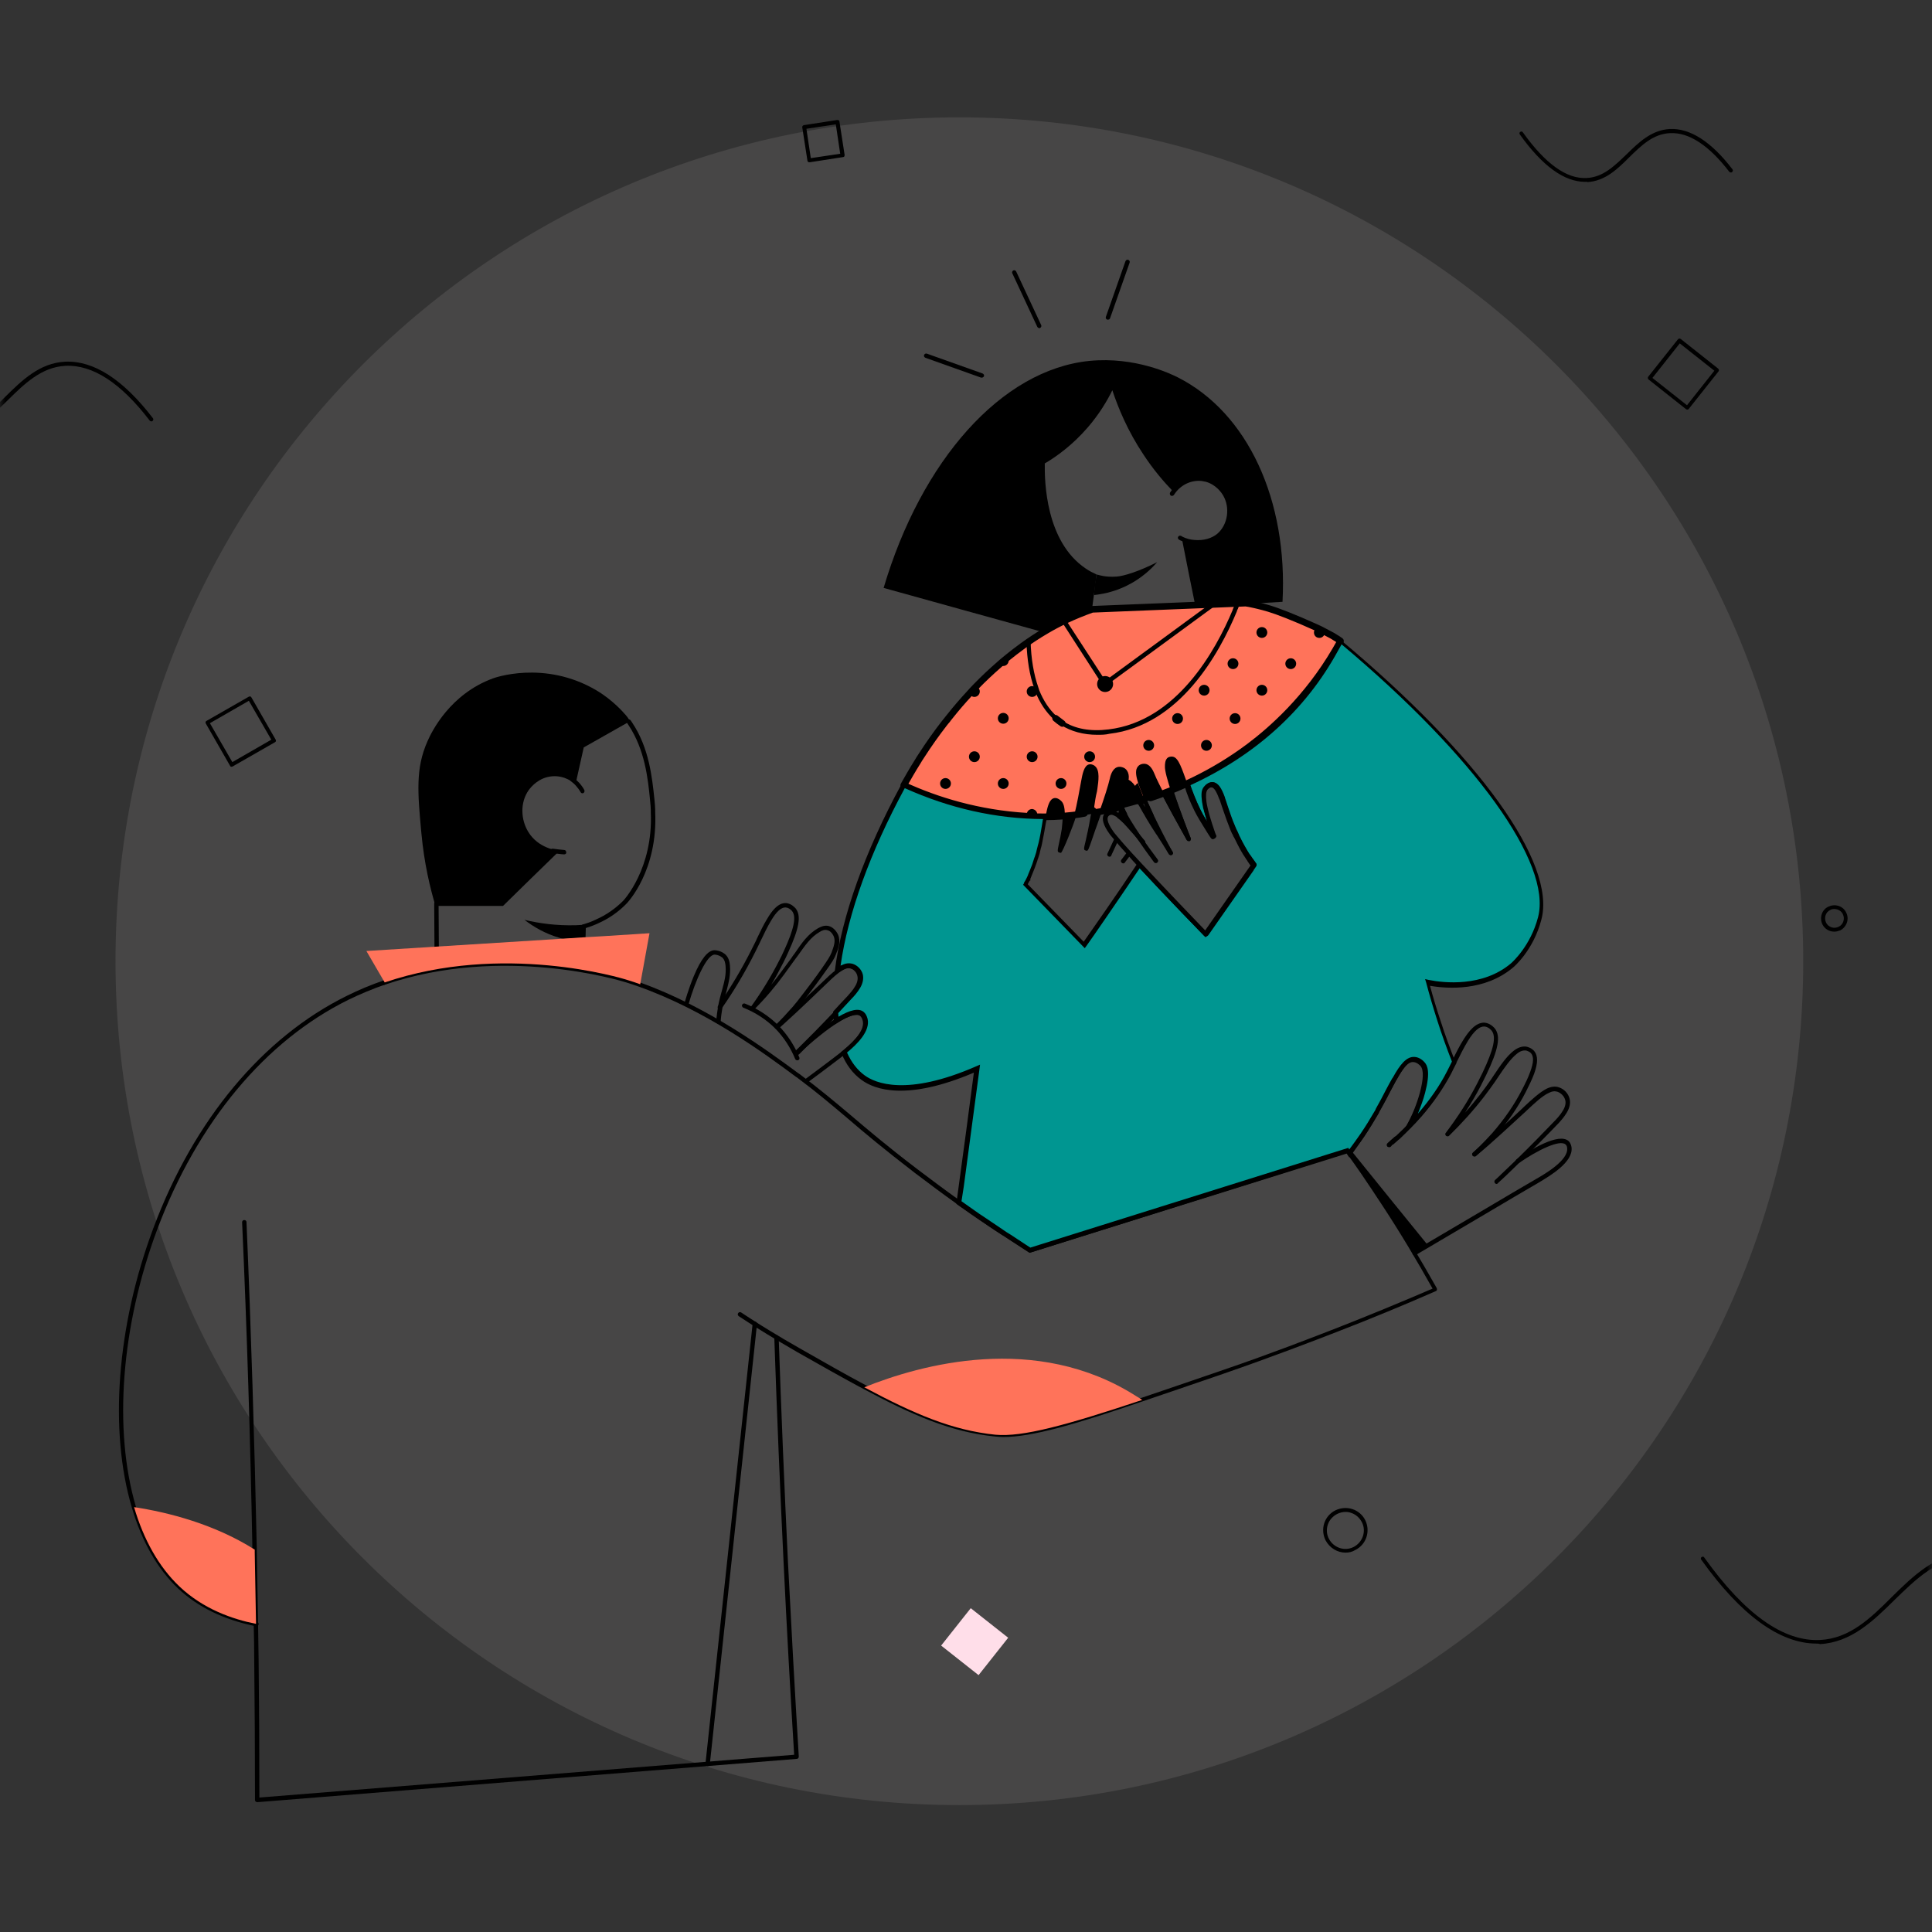 <svg width="190" height="190" viewBox="0 0 190 190" fill="none" xmlns="http://www.w3.org/2000/svg">
<rect x="0" y="0" width="190" height="190" fill="#333333" stroke="none"/>
<mask id="mask0" mask-type="alpha" maskUnits="userSpaceOnUse" x="0" y="0" width="190" height="190">
<rect width="190" height="190" fill="white"/>
</mask>
<g mask="url(#mask0)">
<path opacity="0.1" fill-rule="evenodd" clip-rule="evenodd" d="M94.349 177.519C140.182 177.519 177.337 140.364 177.337 94.531C177.337 48.697 140.182 11.542 94.349 11.542C48.516 11.542 11.361 48.697 11.361 94.531C11.361 140.364 48.516 177.519 94.349 177.519Z" fill="#FFF4F2"/>
<path d="M155.882 17.883C153.827 17.883 151.67 16.312 149.463 13.22C149.412 13.145 149.412 13.018 149.513 12.967C149.589 12.916 149.716 12.916 149.767 13.018C151.974 16.109 154.08 17.63 156.06 17.503C157.658 17.427 158.775 16.312 159.967 15.172C161.16 14.006 162.403 12.79 164.204 12.688C166.209 12.587 168.29 13.93 170.37 16.641C170.446 16.717 170.421 16.844 170.345 16.92C170.269 16.996 170.142 16.971 170.066 16.895C168.061 14.285 166.082 12.992 164.23 13.094C162.581 13.17 161.439 14.285 160.246 15.45C159.079 16.616 157.861 17.807 156.11 17.908C156.034 17.858 155.958 17.883 155.882 17.883Z" fill="black"/>
<path d="M178.642 161.636C175.039 161.636 171.207 158.849 167.3 153.375C167.249 153.299 167.249 153.173 167.351 153.122C167.427 153.071 167.554 153.071 167.604 153.173C171.588 158.748 175.394 161.459 178.997 161.281C181.915 161.129 183.945 159.153 186.051 157.05C188.157 154.972 190.364 152.818 193.511 152.666C197.038 152.489 200.691 154.845 204.396 159.685C204.472 159.761 204.447 159.888 204.37 159.964C204.294 160.04 204.167 160.015 204.091 159.938C200.463 155.225 196.911 152.894 193.536 153.071C190.517 153.223 188.385 155.327 186.305 157.354C184.224 159.406 182.067 161.51 178.997 161.687C178.87 161.636 178.769 161.636 178.642 161.636Z" fill="black"/>
<path d="M-5.315 42.742C-8.182 42.742 -11.202 40.537 -14.297 36.204C-14.348 36.128 -14.348 36.001 -14.246 35.95C-14.17 35.9 -14.043 35.9 -13.993 36.001C-10.872 40.385 -7.852 42.513 -5.036 42.361C-2.752 42.235 -1.154 40.689 0.495 39.042C2.17 37.395 3.895 35.697 6.407 35.57C9.199 35.444 12.091 37.293 15.034 41.12C15.111 41.196 15.085 41.322 15.009 41.398C14.933 41.474 14.806 41.449 14.73 41.373C11.888 37.648 9.097 35.849 6.433 35.976C4.073 36.102 2.398 37.749 0.775 39.346C-0.875 40.968 -2.575 42.64 -5.011 42.767C-5.112 42.742 -5.214 42.742 -5.315 42.742Z" fill="black"/>
<path fill-rule="evenodd" clip-rule="evenodd" d="M22.621 75.303C22.646 75.379 22.697 75.405 22.773 75.405C22.803 75.405 22.824 75.396 22.841 75.389C22.854 75.384 22.864 75.379 22.875 75.379L27.036 72.997C27.137 72.947 27.163 72.845 27.112 72.744L24.727 68.588C24.676 68.487 24.575 68.462 24.473 68.512L20.312 70.894C20.21 70.945 20.185 71.046 20.236 71.147L22.621 75.303ZM22.849 74.948L20.642 71.122L24.473 68.918L26.681 72.744L22.849 74.948Z" fill="black"/>
<path fill-rule="evenodd" clip-rule="evenodd" d="M79.407 15.805C79.407 15.881 79.483 15.957 79.585 15.957H79.635L82.908 15.45C82.959 15.45 83.01 15.425 83.035 15.374C83.061 15.324 83.061 15.273 83.061 15.222L82.553 11.954C82.553 11.903 82.528 11.852 82.477 11.827C82.426 11.802 82.376 11.802 82.325 11.802L79.052 12.308C78.95 12.334 78.874 12.435 78.899 12.536L79.407 15.805ZM79.737 15.552L79.305 12.663L82.198 12.232L82.629 15.121L79.737 15.552Z" fill="black"/>
<path fill-rule="evenodd" clip-rule="evenodd" d="M179.226 90.913C179.454 91.369 179.911 91.622 180.393 91.622C180.596 91.622 180.774 91.571 180.977 91.495C181.611 91.166 181.89 90.38 181.56 89.747C181.408 89.418 181.129 89.189 180.799 89.088C180.469 88.987 180.139 89.012 179.809 89.164C179.48 89.316 179.251 89.595 179.15 89.924C179.048 90.254 179.074 90.609 179.226 90.913ZM179.987 89.494C180.114 89.418 180.241 89.392 180.393 89.392C180.495 89.392 180.596 89.418 180.698 89.443C180.926 89.519 181.129 89.671 181.23 89.899C181.459 90.355 181.281 90.913 180.824 91.141C180.368 91.369 179.809 91.191 179.581 90.735C179.48 90.507 179.454 90.254 179.53 90.026C179.606 89.798 179.759 89.595 179.987 89.494Z" fill="black"/>
<path fill-rule="evenodd" clip-rule="evenodd" d="M130.357 151.475C130.763 152.235 131.524 152.691 132.336 152.691C132.666 152.691 132.995 152.615 133.274 152.438C134.366 151.906 134.797 150.588 134.264 149.498C134.01 148.992 133.554 148.586 132.995 148.409C132.437 148.231 131.854 148.282 131.321 148.536C130.813 148.789 130.407 149.245 130.23 149.803C130.052 150.36 130.103 150.943 130.357 151.475ZM131.498 148.89C131.752 148.764 132.031 148.688 132.31 148.688C132.513 148.688 132.716 148.713 132.894 148.789C133.351 148.941 133.706 149.27 133.934 149.701C134.391 150.588 134.01 151.678 133.122 152.134C132.234 152.59 131.143 152.21 130.686 151.323C130.458 150.892 130.433 150.385 130.585 149.929C130.737 149.473 131.067 149.118 131.498 148.89Z" fill="black"/>
<path fill-rule="evenodd" clip-rule="evenodd" d="M165.84 40.253C165.869 40.27 165.893 40.283 165.93 40.283C166.006 40.283 166.057 40.258 166.082 40.208L169 36.533C169.076 36.432 169.051 36.331 168.975 36.255L165.296 33.34C165.194 33.264 165.093 33.29 165.017 33.366L162.099 37.04C162.023 37.141 162.048 37.243 162.124 37.319L165.803 40.233C165.817 40.24 165.829 40.246 165.84 40.253ZM165.905 39.853L162.505 37.167L165.194 33.771L168.594 36.457L165.905 39.853Z" fill="black"/>
<path d="M95.466 158.155L99.148 161.062L96.237 164.739L92.555 161.832L95.466 158.155Z" fill="#FFDEE9"/>
<path d="M136.599 112.811C136.549 112.811 136.473 112.786 136.422 112.735C136.346 112.634 136.371 112.507 136.447 112.431C136.498 112.38 136.599 112.304 136.752 112.152L137.157 111.798C137.259 111.722 137.385 111.722 137.462 111.823C137.538 111.924 137.538 112.051 137.436 112.127L137.03 112.482C136.878 112.609 136.752 112.71 136.701 112.761C136.701 112.786 136.65 112.811 136.599 112.811Z" fill="black"/>
<path d="M144.993 113.724C144.942 113.724 144.866 113.698 144.84 113.648C144.764 113.572 144.764 113.42 144.866 113.343C145.145 113.09 145.905 112.38 146.768 111.417C147.934 110.074 148.923 108.655 149.684 107.16C149.988 106.577 150.292 105.969 150.495 105.386C150.825 104.499 150.85 103.916 150.571 103.586C150.394 103.384 150.14 103.333 150.064 103.308C149.81 103.282 149.506 103.358 149.202 103.612C148.568 104.093 147.909 105.056 147.351 105.893C147.249 106.045 147.148 106.197 147.046 106.349C146.717 106.83 146.336 107.337 145.956 107.844C144.942 109.162 143.775 110.454 142.508 111.696C142.431 111.772 142.305 111.772 142.203 111.696C142.127 111.62 142.102 111.493 142.178 111.417C143.37 109.846 144.409 108.224 145.271 106.552C145.449 106.197 145.626 105.842 145.804 105.487C146.894 103.181 147.173 101.965 146.691 101.356C146.666 101.331 146.387 100.976 145.981 100.951C145.5 100.925 144.967 101.382 144.359 102.37C143.978 103.004 143.598 103.739 143.243 104.473V104.499C143.243 104.499 143.243 104.499 143.243 104.524L143.218 104.575C143.04 104.93 142.863 105.259 142.71 105.589C141.924 107.058 140.961 108.452 139.82 109.77L139.794 109.795C139.794 109.795 139.794 109.821 139.769 109.821C139.49 110.15 139.16 110.505 138.78 110.885C138.755 110.911 138.755 110.936 138.729 110.936C138.4 111.265 138.07 111.595 137.715 111.924C137.487 112.127 137.259 112.355 137.005 112.558C137.005 112.558 137.005 112.558 136.98 112.558C136.954 112.583 136.954 112.583 136.929 112.583L136.903 112.609L136.878 112.634L136.853 112.659L136.827 112.685C136.827 112.685 136.827 112.685 136.853 112.685L136.827 112.71L136.802 112.735C136.802 112.735 136.777 112.761 136.751 112.786C136.65 112.837 136.523 112.811 136.447 112.735C136.371 112.634 136.396 112.507 136.498 112.431C136.523 112.406 136.548 112.406 136.548 112.38C136.548 112.38 136.574 112.38 136.574 112.355L136.599 112.33L136.625 112.304C136.625 112.304 136.65 112.304 136.65 112.279L136.675 112.254L136.701 112.228C136.954 112.026 137.182 111.823 137.385 111.62C137.74 111.291 138.07 110.961 138.374 110.657C138.4 110.632 138.425 110.606 138.425 110.606C138.805 110.226 139.11 109.872 139.389 109.542L139.414 109.517L139.439 109.491C140.555 108.199 141.519 106.83 142.254 105.386C142.431 105.082 142.584 104.727 142.761 104.397L142.786 104.372V104.347L142.812 104.321C143.167 103.586 143.547 102.826 143.953 102.193C144.409 101.483 145.094 100.545 145.981 100.571C146.565 100.621 146.92 101.052 146.996 101.128C147.604 101.888 147.376 103.181 146.159 105.715C145.981 106.07 145.804 106.425 145.626 106.78C145.17 107.667 144.638 108.554 144.08 109.415C144.612 108.832 145.094 108.224 145.576 107.616C145.956 107.134 146.311 106.628 146.641 106.146C146.742 105.994 146.844 105.842 146.945 105.69C147.554 104.778 148.188 103.84 148.898 103.308C149.303 103.004 149.709 102.877 150.089 102.928C150.242 102.953 150.597 103.054 150.875 103.358C151.256 103.815 151.256 104.524 150.875 105.589C150.647 106.197 150.343 106.805 150.039 107.413C149.253 108.934 148.264 110.378 147.046 111.747C146.184 112.735 145.398 113.445 145.119 113.724C145.094 113.698 145.043 113.724 144.993 113.724Z" fill="black"/>
<path d="M147.173 116.435C147.123 116.435 147.072 116.41 147.021 116.359C146.945 116.283 146.945 116.131 147.021 116.055L147.3 115.802C147.757 115.371 148.416 114.737 149.151 114.028C149.151 114.028 149.151 114.028 149.177 114.002C150.521 112.685 151.738 111.443 152.803 110.328C153.056 110.074 153.437 109.669 153.69 109.238C153.944 108.832 154.02 108.452 153.919 108.148C153.817 107.793 153.513 107.489 153.158 107.363C152.904 107.287 152.625 107.312 152.296 107.489C151.687 107.768 150.952 108.452 150.115 109.238L150.064 109.289C148.974 110.277 148.01 111.189 147.148 111.95C146.032 112.963 145.297 113.572 145.145 113.673L145.12 113.698C145.018 113.749 144.891 113.749 144.815 113.648C144.739 113.546 144.765 113.42 144.866 113.343L144.891 113.318C144.967 113.242 145.627 112.71 146.869 111.595C147.731 110.835 148.72 109.948 149.785 108.934L149.836 108.883C150.698 108.072 151.459 107.388 152.118 107.058C152.549 106.856 152.93 106.805 153.31 106.932C153.792 107.084 154.223 107.515 154.35 108.021C154.476 108.452 154.375 108.934 154.071 109.441C153.792 109.897 153.411 110.328 153.132 110.606C152.067 111.722 150.825 112.963 149.481 114.281C149.481 114.281 149.481 114.281 149.456 114.307C148.72 115.016 148.086 115.65 147.605 116.081L147.326 116.334C147.275 116.41 147.224 116.435 147.173 116.435Z" fill="black"/>
<path d="M139.11 123.455C139.034 123.455 138.957 123.405 138.932 123.354C138.881 123.253 138.907 123.126 139.008 123.05C141.595 121.529 143.902 120.161 145.931 118.97C147.934 117.778 149.658 116.765 151.053 115.954C151.94 115.447 154.248 114.104 154.121 112.913C154.121 112.837 154.096 112.659 153.969 112.558C153.411 112.026 151.205 113.115 149.405 114.357C149.303 114.433 149.177 114.408 149.1 114.307C149.024 114.205 149.05 114.078 149.151 114.002C150.368 113.166 153.31 111.316 154.273 112.228C154.502 112.456 154.527 112.735 154.552 112.837C154.73 114.307 152.397 115.65 151.307 116.309C149.912 117.12 148.188 118.133 146.184 119.324C144.156 120.516 141.848 121.884 139.262 123.405C139.186 123.455 139.16 123.455 139.11 123.455Z" fill="black"/>
<path d="M132.694 113.597C132.644 113.597 132.618 113.572 132.568 113.546C132.466 113.47 132.441 113.343 132.517 113.242C133.607 111.696 133.759 111.468 133.785 111.468C134.292 110.733 134.748 109.973 135.179 109.238C135.23 109.162 135.281 109.086 135.306 108.985C135.661 108.351 135.991 107.743 136.27 107.185C136.498 106.754 136.701 106.374 136.904 106.019C136.904 106.019 136.904 105.994 136.929 105.994C137.664 104.651 138.298 103.84 139.11 103.891C139.617 103.916 139.997 104.296 140.099 104.423C140.378 104.727 140.682 105.386 140.149 107.413C139.845 108.554 139.389 109.669 138.806 110.759L138.755 110.835C138.755 110.86 138.729 110.885 138.704 110.911C138.628 110.987 138.476 110.987 138.4 110.911C138.324 110.835 138.324 110.733 138.374 110.657L138.425 110.556C139.008 109.517 139.439 108.427 139.744 107.312C140.099 105.969 140.124 105.082 139.794 104.702C139.744 104.651 139.465 104.347 139.11 104.321H139.084C138.501 104.321 137.969 105.082 137.335 106.222C137.335 106.222 137.335 106.247 137.309 106.247C137.107 106.602 136.929 106.982 136.701 107.388C136.422 107.945 136.092 108.554 135.737 109.187C135.687 109.263 135.636 109.339 135.611 109.441C135.179 110.176 134.723 110.936 134.216 111.696C134.216 111.696 134.064 111.924 132.948 113.47C132.821 113.572 132.77 113.597 132.694 113.597Z" fill="black"/>
<path d="M132.872 113.141C135.382 116.258 137.893 119.35 140.428 122.467C139.997 122.72 139.566 122.974 139.135 123.227C137.005 119.933 134.85 116.663 132.72 113.369C132.745 113.318 132.821 113.217 132.872 113.141Z" fill="black"/>
<path d="M76.401 101.204C76.35 101.204 76.299 101.179 76.249 101.128C76.173 101.052 76.173 100.9 76.249 100.824C76.832 100.267 77.415 99.633 77.973 98.999C78.277 98.645 78.556 98.29 79.114 97.555C79.52 97.023 80.103 96.262 80.762 95.325C81.447 94.336 81.625 94.058 81.777 93.677C81.98 93.12 82.208 92.562 81.98 92.055C81.954 92.005 81.751 91.549 81.346 91.473C81.067 91.397 80.813 91.523 80.61 91.65C79.723 92.157 79.165 92.993 78.48 93.956L78.252 94.26C78.252 94.26 78.201 94.336 77.111 95.832C76.249 97.023 75.26 98.188 74.169 99.278C74.093 99.354 73.967 99.354 73.865 99.303C73.789 99.228 73.764 99.101 73.84 99.025C74.905 97.555 75.843 96.009 76.629 94.463C76.807 94.134 76.959 93.804 77.111 93.475C78.1 91.32 78.328 90.155 77.897 89.597C77.872 89.572 77.618 89.268 77.263 89.242C76.832 89.217 76.35 89.648 75.818 90.56C75.463 91.143 75.133 91.853 74.803 92.537L74.778 92.562C74.778 92.562 74.778 92.562 74.778 92.588C74.626 92.917 74.448 93.247 74.296 93.576C73.333 95.502 72.217 97.403 70.974 99.177C70.898 99.278 70.772 99.303 70.67 99.228C70.569 99.151 70.543 99.025 70.619 98.923C71.837 97.149 72.952 95.299 73.916 93.373C74.068 93.044 74.246 92.74 74.398 92.41C74.398 92.41 74.398 92.41 74.398 92.385L74.423 92.334C74.753 91.65 75.082 90.94 75.463 90.332C75.868 89.648 76.502 88.761 77.314 88.812C77.846 88.862 78.176 89.268 78.252 89.344C78.81 90.053 78.607 91.27 77.517 93.652C77.365 93.981 77.212 94.336 77.035 94.666C76.654 95.401 76.274 96.136 75.843 96.845C76.173 96.44 76.502 96.034 76.807 95.603C77.872 94.159 77.948 94.058 77.948 94.032L78.176 93.728C78.861 92.714 79.469 91.853 80.433 91.295C80.712 91.143 81.067 90.966 81.498 91.067C82.081 91.219 82.36 91.802 82.411 91.903C82.715 92.588 82.436 93.297 82.208 93.855C82.056 94.26 81.878 94.564 81.143 95.578C80.484 96.516 79.9 97.276 79.495 97.808C78.937 98.543 78.632 98.923 78.328 99.278C77.77 99.937 77.187 100.545 76.578 101.128C76.502 101.179 76.452 101.204 76.401 101.204Z" fill="black"/>
<path d="M78.353 103.739C78.302 103.739 78.252 103.713 78.201 103.688C78.125 103.612 78.125 103.46 78.201 103.384L78.404 103.181C78.835 102.75 79.418 102.167 80.128 101.458C80.128 101.458 80.128 101.458 80.153 101.432C80.787 100.773 81.447 100.115 82.081 99.43C82.512 98.949 82.968 98.467 83.424 97.986C83.653 97.732 83.982 97.377 84.211 96.972C84.439 96.592 84.49 96.237 84.413 95.958C84.337 95.629 84.058 95.325 83.754 95.249C83.526 95.173 83.272 95.198 82.993 95.35C82.841 95.426 82.689 95.527 82.537 95.629C82.081 95.958 81.599 96.44 81.016 96.997L80.99 97.023C80.052 97.935 79.164 98.771 78.353 99.532C77.339 100.469 76.705 101.052 76.553 101.154C76.527 101.179 76.502 101.179 76.477 101.204C76.375 101.23 76.248 101.179 76.198 101.078C76.172 100.976 76.198 100.875 76.299 100.824C76.375 100.773 76.958 100.241 78.074 99.228C78.885 98.467 79.773 97.631 80.711 96.744L80.737 96.719C81.32 96.161 81.827 95.654 82.309 95.325C82.486 95.198 82.664 95.071 82.816 94.995C83.196 94.793 83.577 94.767 83.906 94.868C84.363 95.021 84.743 95.426 84.87 95.882C84.971 96.288 84.895 96.744 84.616 97.225C84.363 97.656 84.008 98.062 83.754 98.315C83.298 98.797 82.841 99.303 82.41 99.76C81.776 100.444 81.117 101.103 80.483 101.762L80.458 101.787C79.773 102.497 79.164 103.08 78.759 103.51L78.556 103.713C78.454 103.739 78.404 103.739 78.353 103.739Z" fill="black"/>
<path d="M79.292 106.526C79.216 106.526 79.165 106.501 79.114 106.45C79.038 106.349 79.063 106.222 79.165 106.146C80.255 105.335 81.219 104.626 82.106 103.941C82.309 103.789 82.588 103.561 82.892 103.333C84.414 102.091 85.073 101.128 84.896 100.368C84.845 100.089 84.718 99.937 84.642 99.886C84.312 99.633 83.501 99.861 82.385 100.571C81.346 101.23 80.027 102.269 78.505 103.688C78.429 103.764 78.277 103.764 78.201 103.662C78.125 103.586 78.125 103.434 78.227 103.358C79.773 101.939 81.092 100.875 82.157 100.191C83.501 99.354 84.388 99.126 84.896 99.532C85.022 99.633 85.225 99.861 85.301 100.241C85.58 101.483 84.211 102.775 83.146 103.637C82.842 103.891 82.563 104.093 82.335 104.271C81.447 104.955 80.483 105.665 79.393 106.476C79.368 106.526 79.317 106.526 79.292 106.526Z" fill="black"/>
<path d="M70.644 100.672C70.619 100.672 70.619 100.672 70.644 100.672C70.518 100.672 70.416 100.571 70.442 100.444C70.467 99.962 70.543 99.456 70.619 98.974C70.721 98.391 70.873 97.859 70.999 97.403C71.228 96.567 71.431 95.857 71.355 94.995C71.329 94.716 71.278 94.412 71.05 94.184C71.05 94.184 70.746 93.906 70.29 93.88C69.529 93.855 68.388 96.389 67.703 98.797C67.678 98.923 67.551 98.974 67.45 98.949C67.323 98.923 67.272 98.797 67.297 98.695C67.348 98.543 67.703 97.251 68.236 95.984C68.946 94.286 69.63 93.449 70.264 93.449H70.29C70.924 93.475 71.329 93.855 71.355 93.88C71.684 94.21 71.76 94.64 71.786 94.97C71.862 95.882 71.659 96.642 71.431 97.529C71.304 98.011 71.177 98.493 71.05 99.075C70.974 99.532 70.898 100.013 70.873 100.495C70.847 100.571 70.746 100.672 70.644 100.672Z" fill="black"/>
<path d="M78.404 104.271C78.328 104.271 78.227 104.22 78.201 104.144C77.745 103.029 77.085 102.015 76.249 101.154C75.361 100.267 74.271 99.557 73.104 99.101C73.003 99.05 72.927 98.923 72.978 98.822C73.028 98.721 73.155 98.645 73.257 98.695C74.474 99.177 75.615 99.912 76.553 100.849C77.441 101.762 78.125 102.801 78.607 103.992C78.658 104.093 78.607 104.22 78.48 104.271C78.455 104.271 78.429 104.271 78.404 104.271Z" fill="black"/>
<path d="M61.972 70.919L57.408 73.504L56.597 77.129C56.419 76.976 55.557 76.242 54.314 76.343C52.996 76.444 52.235 77.382 52.007 77.686C51.119 78.928 51.221 80.626 51.956 81.817C52.945 83.439 54.796 83.642 55.024 83.667C53.173 85.466 51.322 87.266 49.471 89.09C47.265 89.09 45.034 89.09 42.828 89.09C42.32 87.418 41.712 84.934 41.433 81.868C41.078 77.965 40.85 75.583 42.041 72.896C42.472 71.908 44.273 68.258 48.482 66.713C48.482 66.713 53.503 64.837 58.676 67.904C60.299 68.867 61.389 70.159 61.389 70.159C61.592 70.362 61.795 70.641 61.972 70.919Z" fill="black"/>
<path d="M57.281 78.016C57.205 78.016 57.129 77.965 57.104 77.914C56.977 77.686 56.825 77.483 56.647 77.281C56.495 77.103 56.318 76.951 56.14 76.824C56.039 76.748 56.039 76.622 56.09 76.52C56.166 76.419 56.292 76.419 56.394 76.47C56.597 76.622 56.774 76.799 56.952 76.976C57.154 77.204 57.332 77.433 57.459 77.686C57.51 77.787 57.484 77.914 57.383 77.99C57.357 77.99 57.307 78.016 57.281 78.016Z" fill="black"/>
<path d="M55.481 84.022C55.303 84.022 55.126 83.996 54.923 83.971C54.72 83.946 54.517 83.92 54.314 83.895C54.187 83.87 54.111 83.768 54.137 83.642C54.162 83.515 54.264 83.439 54.39 83.464C54.593 83.49 54.771 83.515 54.974 83.54C55.151 83.566 55.328 83.566 55.481 83.591C55.607 83.591 55.684 83.692 55.684 83.819C55.709 83.946 55.607 84.022 55.481 84.022Z" fill="black"/>
<path d="M57.357 92.41C57.23 92.41 57.129 92.309 57.129 92.182L57.154 91.118C57.154 91.016 57.23 90.94 57.306 90.915C57.763 90.788 58.194 90.636 58.6 90.433C59.639 89.977 60.527 89.344 61.288 88.584C61.313 88.558 64.254 85.441 64.001 79.865C64.001 79.764 64.001 79.663 64.001 79.663C64.001 79.485 63.975 79.131 63.925 78.649C63.722 76.571 63.418 73.733 61.82 71.325C61.769 71.249 61.719 71.173 61.668 71.097C61.592 70.996 61.617 70.869 61.719 70.793C61.82 70.717 61.947 70.742 62.023 70.844C62.074 70.919 62.124 70.996 62.175 71.072C63.849 73.581 64.128 76.47 64.356 78.573C64.406 79.055 64.432 79.435 64.432 79.612C64.432 79.612 64.432 79.713 64.432 79.815C64.711 85.593 61.744 88.736 61.617 88.862C60.831 89.673 59.893 90.332 58.803 90.814C58.422 90.991 58.016 91.143 57.611 91.27L57.585 92.182C57.56 92.309 57.459 92.41 57.357 92.41Z" fill="black"/>
<path d="M42.954 93.297C42.828 93.297 42.751 93.196 42.726 93.094L42.701 88.862C42.701 88.736 42.802 88.634 42.904 88.634C43.005 88.634 43.132 88.736 43.132 88.837L43.157 93.069C43.182 93.196 43.081 93.297 42.954 93.297Z" fill="black"/>
<path d="M57.509 90.94C57.459 91.143 57.383 91.371 57.357 91.675C57.332 91.878 57.332 92.055 57.357 92.207L55.405 92.334C55.252 92.309 55.1 92.258 54.948 92.207C53.579 91.802 52.463 91.143 51.576 90.459C53.046 90.814 54.745 91.042 56.622 90.991C56.926 90.966 57.23 90.966 57.509 90.94Z" fill="black"/>
<path d="M25.306 177.233C25.255 177.233 25.204 177.208 25.154 177.182C25.103 177.132 25.077 177.081 25.077 177.03C25.077 172.57 25.052 167.932 25.001 163.244C25.001 162.078 24.976 160.887 24.951 159.696C24.925 157.465 24.875 155.185 24.824 152.701V152.397C24.621 141.728 24.291 130.881 23.81 120.211C23.81 120.085 23.886 119.983 24.012 119.983C24.139 119.983 24.241 120.059 24.241 120.186C24.697 130.855 25.027 141.702 25.255 152.372V152.676C25.306 155.159 25.331 157.44 25.382 159.67C25.407 160.861 25.407 162.027 25.433 163.218C25.483 167.805 25.509 172.367 25.509 176.777L78.1 172.57C77.72 166.386 77.365 160 77.06 153.639C76.705 146.34 76.401 138.889 76.147 131.54C76.147 131.413 76.249 131.312 76.35 131.312C76.477 131.312 76.579 131.413 76.579 131.514C76.832 138.864 77.136 146.289 77.491 153.613C77.821 160.05 78.176 166.488 78.556 172.747C78.556 172.874 78.48 172.975 78.353 172.975L25.306 177.233Z" fill="black"/>
<path d="M98.665 141.322C98.386 141.322 98.107 141.297 97.853 141.271C93.517 140.841 89.663 139.143 84.896 136.583C82.943 135.544 80.762 134.302 78.43 132.984C76.274 131.742 74.119 130.399 74.093 130.374C73.51 129.994 73.003 129.664 72.648 129.436C72.547 129.36 72.521 129.233 72.597 129.132C72.673 129.031 72.8 129.005 72.902 129.081C73.257 129.31 73.738 129.639 74.347 130.019C74.372 130.044 76.502 131.388 78.658 132.604C80.965 133.922 83.146 135.164 85.099 136.203C89.84 138.762 93.644 140.41 97.904 140.866C100.592 141.145 105.03 139.878 112.256 137.47C114.437 136.735 116.871 135.899 119.686 134.936L120.345 134.708C124.961 133.136 129.246 131.464 131.401 130.627C134.571 129.386 137.766 128.068 140.885 126.725C139.338 123.962 137.69 121.2 135.94 118.539C135.256 117.5 134.571 116.461 133.861 115.422C133.354 114.687 132.923 114.078 132.517 113.521C132.492 113.47 132.466 113.445 132.441 113.394L101.353 123.177C101.302 123.202 101.226 123.177 101.175 123.151C100.465 122.695 99.806 122.264 99.147 121.833C98.944 121.707 98.741 121.555 98.513 121.428L97.777 120.946C97.422 120.718 97.067 120.465 96.687 120.211C96.459 120.059 96.231 119.907 96.002 119.73C95.394 119.324 94.785 118.868 94.151 118.437C92.731 117.424 91.337 116.385 89.967 115.346C86.975 113.039 85.048 111.443 83.374 109.998C81.751 108.63 80.357 107.439 78.353 105.943L78.303 105.918C75.234 103.637 69.504 99.405 62.809 97.023C62.429 96.896 62.023 96.744 61.592 96.617C61.11 96.465 49.446 92.866 37.832 96.845C37.731 96.896 37.604 96.82 37.553 96.719C37.502 96.617 37.579 96.49 37.68 96.44C49.421 92.436 61.212 96.06 61.719 96.212C62.15 96.338 62.556 96.49 62.936 96.617C69.656 99.025 75.437 103.282 78.531 105.563L78.582 105.589C80.585 107.084 82.005 108.275 83.628 109.643C85.301 111.063 87.203 112.685 90.195 114.965C91.565 116.004 92.959 117.044 94.379 118.057C94.988 118.488 95.622 118.944 96.205 119.35C96.433 119.502 96.662 119.654 96.89 119.806C97.27 120.059 97.625 120.313 97.98 120.541L98.69 121.022C98.893 121.174 99.121 121.301 99.324 121.428C99.958 121.859 100.592 122.264 101.251 122.695L132.39 112.913C132.492 112.887 132.568 112.913 132.618 112.989L132.669 113.065C132.72 113.115 132.745 113.191 132.796 113.242C133.202 113.8 133.633 114.408 134.14 115.143C134.85 116.157 135.535 117.221 136.219 118.26C137.994 120.997 139.693 123.835 141.291 126.674C141.316 126.725 141.316 126.801 141.316 126.851C141.291 126.902 141.265 126.953 141.189 126.978C138.02 128.372 134.749 129.715 131.477 130.982C129.322 131.818 125.037 133.466 120.422 135.062L119.762 135.29C116.948 136.253 114.513 137.09 112.333 137.825C105.765 140.08 101.479 141.322 98.665 141.322Z" fill="black"/>
<path d="M25.23 159.924C25.204 159.924 25.204 159.924 25.179 159.924C25.179 159.924 25.153 159.924 25.128 159.924C22.009 159.29 19.448 158.048 17.495 156.198C15.492 154.298 13.971 151.637 12.982 148.317C10.7 140.663 11.486 130.374 15.086 120.769C19.068 110.125 25.838 102.015 34.105 97.935C35.271 97.352 36.488 96.845 37.756 96.414C37.883 96.364 38.035 96.465 38.035 96.617C38.035 96.719 37.959 96.795 37.883 96.82C36.64 97.251 35.423 97.758 34.282 98.315C26.092 102.345 19.423 110.353 15.467 120.896C11.917 130.399 11.131 140.587 13.362 148.165C14.326 151.434 15.822 154.019 17.774 155.869C19.676 157.668 22.161 158.885 25.204 159.493C25.204 159.493 25.23 159.493 25.255 159.493C25.382 159.518 25.458 159.645 25.432 159.746C25.407 159.873 25.305 159.924 25.23 159.924Z" fill="black"/>
<path d="M63.874 91.777C63.57 93.449 63.266 95.122 62.961 96.795C62.556 96.642 62.15 96.516 61.744 96.389C61.06 96.161 49.446 92.664 37.832 96.617C37.224 95.578 36.64 94.564 36.032 93.525L55.405 92.309L57.357 92.182L59.107 92.081L63.874 91.777Z" fill="#FF735A"/>
<path d="M69.58 173.685C69.554 173.685 69.554 173.685 69.58 173.685C69.428 173.66 69.352 173.558 69.377 173.457L74.017 130.171C74.043 130.044 74.144 129.968 74.246 129.968C74.372 129.968 74.448 130.095 74.448 130.197L69.808 173.482C69.783 173.609 69.681 173.685 69.58 173.685Z" fill="black"/>
<path d="M112.332 137.673C104.877 140.156 100.567 141.347 97.879 141.094C93.695 140.663 89.967 139.092 84.997 136.431C90.474 134.226 101.86 131.007 111.724 137.293C111.901 137.394 112.104 137.521 112.332 137.673Z" fill="#FF735A"/>
<path d="M25.179 159.696C22.871 159.239 20.006 158.251 17.648 156.021C15.619 154.095 14.123 151.409 13.185 148.215C16.532 148.722 21.096 149.888 25.052 152.397C25.052 152.498 25.052 152.6 25.052 152.701C25.103 155.058 25.128 157.389 25.179 159.696Z" fill="#FF735A"/>
<path fill-rule="evenodd" clip-rule="evenodd" d="M102.95 61.973C104.066 61.315 105.562 60.58 107.413 59.921L122.501 59.312C122.703 59.338 122.982 59.388 123.312 59.465C123.312 59.465 124.022 59.617 124.783 59.845C125.569 60.073 127.293 60.732 129.525 61.745C129.753 61.847 130.006 61.973 130.235 62.1C130.488 62.227 130.767 62.379 131.046 62.531C131.133 62.586 131.219 62.639 131.305 62.691C131.493 62.805 131.675 62.916 131.832 63.038C131.748 63.206 131.612 63.443 131.452 63.722C131.419 63.779 131.385 63.839 131.35 63.9C128.561 68.689 125.036 71.781 122.881 73.403C119.229 76.14 115.679 77.635 113.144 78.472C113.068 78.446 112.991 78.421 112.915 78.421C112.713 78.421 112.535 78.522 112.459 78.7C112.396 78.725 112.332 78.744 112.269 78.763C112.205 78.782 112.142 78.801 112.079 78.826C112.002 78.687 111.933 78.548 111.866 78.415C111.8 78.282 111.736 78.155 111.673 78.041C111.622 77.939 111.546 77.787 111.445 77.61C111.318 77.382 111.115 77.129 110.887 77.002C110.785 76.926 110.684 76.9 110.582 76.9C110.582 76.9 110.227 76.9 109.923 77.23C109.771 77.407 109.619 77.838 110.278 79.359C109.264 79.612 108.376 79.79 107.641 79.916C107.565 79.713 107.362 79.587 107.159 79.587C106.931 79.587 106.703 79.764 106.652 79.992C106.272 80.068 105.891 80.119 105.486 80.17C104.218 80.322 103.051 80.347 101.986 80.322C101.821 80.309 101.663 80.303 101.504 80.296C101.346 80.29 101.188 80.284 101.023 80.271C96.205 79.992 92.072 78.7 88.876 77.23L88.876 77.23C89.308 76.469 89.739 75.709 90.22 74.949C90.347 74.721 90.499 74.493 90.651 74.265L90.651 74.265C91.336 73.2 92.072 72.161 92.858 71.147L93.466 70.387C94.049 69.652 94.683 68.917 95.343 68.208C95.546 67.98 95.748 67.752 95.977 67.523C96.712 66.763 97.498 66.028 98.284 65.344C98.36 65.268 98.715 64.964 99.096 64.66C99.117 64.643 99.138 64.625 99.161 64.607C99.82 64.08 101.136 63.027 102.95 61.973ZM104.471 71.147C104.243 70.996 104.015 70.818 103.812 70.641L104.471 71.147Z" fill="#FF735A"/>
<path d="M107.413 59.921L107.4 59.596C107.367 59.597 107.335 59.603 107.304 59.614L107.413 59.921ZM102.95 61.973L103.113 62.255L103.115 62.254L102.95 61.973ZM122.501 59.312L122.541 58.989C122.523 58.987 122.505 58.986 122.487 58.987L122.501 59.312ZM123.312 59.465L123.239 59.782L123.244 59.783L123.312 59.465ZM124.783 59.845L124.689 60.156L124.692 60.157L124.783 59.845ZM129.525 61.745L129.39 62.042L129.392 62.043L129.525 61.745ZM130.235 62.1L130.076 62.385L130.089 62.391L130.235 62.1ZM131.046 62.531L131.221 62.256C131.214 62.252 131.208 62.249 131.202 62.245L131.046 62.531ZM131.305 62.691L131.474 62.413L131.474 62.413L131.305 62.691ZM131.832 63.038L132.123 63.183C132.193 63.045 132.154 62.876 132.032 62.781L131.832 63.038ZM131.452 63.722L131.17 63.56L131.17 63.56L131.452 63.722ZM131.35 63.9L131.632 64.063L131.633 64.061L131.35 63.9ZM122.881 73.403L123.076 73.663L123.077 73.663L122.881 73.403ZM113.144 78.472L113.041 78.78C113.107 78.802 113.179 78.803 113.246 78.781L113.144 78.472ZM112.459 78.7L112.58 79.002C112.66 78.97 112.724 78.907 112.758 78.828L112.459 78.7ZM112.269 78.763L112.362 79.075L112.362 79.075L112.269 78.763ZM112.079 78.826L111.793 78.982C111.872 79.127 112.046 79.19 112.199 79.129L112.079 78.826ZM111.866 78.415L111.575 78.56V78.56L111.866 78.415ZM111.673 78.041L111.382 78.186C111.384 78.191 111.386 78.195 111.388 78.199L111.673 78.041ZM111.445 77.61L111.16 77.768L111.162 77.772L111.445 77.61ZM110.887 77.002L110.692 77.262C110.703 77.271 110.716 77.279 110.729 77.286L110.887 77.002ZM109.923 77.23L109.684 77.009L109.676 77.018L109.923 77.23ZM110.278 79.359L110.357 79.674C110.45 79.651 110.528 79.588 110.57 79.503C110.612 79.417 110.615 79.317 110.577 79.229L110.278 79.359ZM107.641 79.916L107.336 80.031C107.391 80.177 107.542 80.263 107.696 80.237L107.641 79.916ZM106.652 79.992L106.716 80.311C106.842 80.286 106.942 80.189 106.97 80.063L106.652 79.992ZM105.486 80.17L105.524 80.493L105.526 80.493L105.486 80.17ZM101.986 80.322L101.961 80.646C101.967 80.647 101.973 80.647 101.979 80.647L101.986 80.322ZM101.023 80.271L101.048 79.946L101.042 79.946L101.023 80.271ZM88.876 77.23L88.598 77.062C88.55 77.141 88.538 77.237 88.565 77.326C88.593 77.414 88.656 77.487 88.74 77.525L88.876 77.23ZM88.876 77.23L89.155 77.398L89.16 77.39L88.876 77.23ZM90.22 74.949L90.495 75.123C90.499 75.118 90.502 75.113 90.505 75.107L90.22 74.949ZM90.651 74.265L90.382 74.082L90.381 74.084L90.651 74.265ZM90.651 74.265L90.921 74.448L90.925 74.441L90.651 74.265ZM92.858 71.147L92.603 70.944L92.6 70.948L92.858 71.147ZM93.466 70.387L93.72 70.591L93.721 70.59L93.466 70.387ZM95.343 68.208L95.581 68.429L95.586 68.424L95.343 68.208ZM95.977 67.523L96.207 67.754L96.21 67.75L95.977 67.523ZM98.284 65.344L98.498 65.59C98.503 65.585 98.509 65.579 98.514 65.574L98.284 65.344ZM99.096 64.66L99.299 64.914L99.299 64.914L99.096 64.66ZM99.161 64.607L98.958 64.353V64.353L99.161 64.607ZM104.471 71.147L104.291 71.418C104.437 71.516 104.634 71.48 104.736 71.337C104.838 71.194 104.809 70.996 104.67 70.889L104.471 71.147ZM103.812 70.641L104.01 70.383C103.871 70.276 103.672 70.298 103.56 70.434C103.449 70.57 103.466 70.77 103.598 70.886L103.812 70.641ZM107.304 59.614C105.433 60.28 103.918 61.024 102.784 61.693L103.115 62.254C104.213 61.605 105.69 60.879 107.522 60.227L107.304 59.614ZM122.487 58.987L107.4 59.596L107.426 60.246L122.514 59.638L122.487 58.987ZM123.385 59.147C123.048 59.07 122.758 59.017 122.541 58.989L122.46 59.635C122.649 59.659 122.916 59.707 123.239 59.782L123.385 59.147ZM124.876 59.533C124.489 59.417 124.115 59.32 123.839 59.253C123.701 59.219 123.587 59.193 123.507 59.174C123.467 59.165 123.435 59.158 123.414 59.154C123.403 59.151 123.395 59.149 123.389 59.148C123.386 59.148 123.384 59.147 123.383 59.147C123.382 59.147 123.381 59.147 123.381 59.146C123.381 59.146 123.38 59.146 123.38 59.146C123.38 59.146 123.38 59.146 123.38 59.146C123.38 59.146 123.38 59.146 123.38 59.146C123.38 59.146 123.38 59.146 123.312 59.465C123.244 59.783 123.244 59.783 123.244 59.783C123.244 59.783 123.244 59.783 123.244 59.783C123.244 59.783 123.244 59.783 123.244 59.783C123.244 59.783 123.244 59.783 123.244 59.783C123.244 59.783 123.245 59.783 123.245 59.783C123.247 59.783 123.249 59.784 123.251 59.784C123.256 59.785 123.264 59.787 123.274 59.789C123.294 59.794 123.324 59.8 123.363 59.809C123.44 59.827 123.55 59.852 123.685 59.885C123.954 59.951 124.316 60.044 124.689 60.156L124.876 59.533ZM129.659 61.449C127.424 60.434 125.682 59.767 124.873 59.532L124.692 60.157C125.455 60.379 127.162 61.03 129.39 62.042L129.659 61.449ZM130.393 61.816C130.156 61.684 129.894 61.553 129.657 61.448L129.392 62.043C129.611 62.14 129.856 62.262 130.077 62.385L130.393 61.816ZM131.202 62.245C130.924 62.094 130.64 61.939 130.38 61.809L130.089 62.391C130.336 62.515 130.61 62.664 130.89 62.817L131.202 62.245ZM131.474 62.413C131.388 62.361 131.304 62.309 131.221 62.256L130.871 62.806C130.961 62.863 131.051 62.917 131.136 62.969L131.474 62.413ZM132.032 62.781C131.857 62.645 131.659 62.525 131.474 62.413L131.136 62.969C131.328 63.086 131.493 63.186 131.632 63.295L132.032 62.781ZM131.734 63.884C131.892 63.609 132.034 63.362 132.123 63.183L131.541 62.892C131.462 63.05 131.332 63.278 131.17 63.56L131.734 63.884ZM131.633 64.061C131.667 64 131.701 63.941 131.734 63.884L131.17 63.56C131.137 63.617 131.103 63.677 131.068 63.738L131.633 64.061ZM123.077 73.663C125.253 72.025 128.813 68.903 131.632 64.063L131.069 63.736C128.309 68.476 124.819 71.537 122.685 73.143L123.077 73.663ZM113.246 78.781C115.805 77.937 119.389 76.427 123.076 73.663L122.686 73.143C119.07 75.853 115.554 77.334 113.042 78.163L113.246 78.781ZM112.915 78.746C112.929 78.746 112.954 78.751 113.041 78.78L113.246 78.163C113.181 78.141 113.054 78.096 112.915 78.096V78.746ZM112.758 78.828C112.774 78.79 112.82 78.746 112.915 78.746V78.096C112.605 78.096 112.296 78.255 112.16 78.572L112.758 78.828ZM112.362 79.075C112.424 79.056 112.501 79.034 112.58 79.002L112.338 78.397C112.29 78.417 112.241 78.432 112.175 78.451L112.362 79.075ZM112.199 79.129C112.247 79.109 112.297 79.094 112.362 79.075L112.175 78.451C112.114 78.47 112.037 78.493 111.958 78.524L112.199 79.129ZM111.575 78.56C111.641 78.692 111.714 78.837 111.793 78.982L112.364 78.671C112.291 78.537 112.224 78.403 112.157 78.269L111.575 78.56ZM111.388 78.199C111.448 78.306 111.508 78.426 111.575 78.56L112.157 78.269C112.091 78.138 112.025 78.004 111.957 77.883L111.388 78.199ZM111.162 77.772C111.259 77.941 111.331 78.086 111.382 78.186L111.964 77.895C111.913 77.793 111.833 77.634 111.727 77.448L111.162 77.772ZM110.729 77.286C110.882 77.371 111.048 77.566 111.16 77.768L111.729 77.452C111.588 77.198 111.348 76.886 111.045 76.717L110.729 77.286ZM110.582 77.226C110.606 77.226 110.623 77.229 110.638 77.233C110.652 77.238 110.669 77.246 110.692 77.262L111.082 76.741C110.917 76.618 110.745 76.575 110.582 76.575V77.226ZM110.162 77.451C110.27 77.334 110.384 77.278 110.467 77.251C110.51 77.237 110.544 77.231 110.566 77.228C110.577 77.227 110.584 77.226 110.587 77.226C110.588 77.226 110.589 77.226 110.588 77.226C110.588 77.226 110.587 77.226 110.586 77.226C110.586 77.226 110.585 77.226 110.585 77.226C110.584 77.226 110.584 77.226 110.584 77.226C110.583 77.226 110.583 77.226 110.583 77.226C110.583 77.226 110.583 77.226 110.583 77.226C110.583 77.226 110.582 77.226 110.582 76.9C110.582 76.575 110.582 76.575 110.582 76.575C110.582 76.575 110.582 76.575 110.582 76.575C110.582 76.575 110.581 76.575 110.581 76.575C110.581 76.575 110.58 76.575 110.58 76.575C110.579 76.575 110.578 76.575 110.577 76.575C110.574 76.575 110.572 76.575 110.569 76.575C110.563 76.575 110.555 76.576 110.546 76.576C110.529 76.577 110.506 76.579 110.479 76.583C110.424 76.59 110.351 76.605 110.266 76.632C110.097 76.687 109.881 76.796 109.684 77.009L110.162 77.451ZM110.577 79.229C110.253 78.482 110.142 78.032 110.121 77.765C110.101 77.513 110.162 77.452 110.17 77.442L109.676 77.018C109.533 77.185 109.441 77.428 109.472 77.816C109.501 78.189 109.644 78.715 109.98 79.488L110.577 79.229ZM107.696 80.237C108.439 80.109 109.334 79.93 110.357 79.674L110.199 79.043C109.194 79.294 108.314 79.47 107.586 79.596L107.696 80.237ZM107.159 79.912C107.236 79.912 107.311 79.964 107.336 80.031L107.946 79.802C107.819 79.463 107.488 79.261 107.159 79.261V79.912ZM106.97 80.063C106.987 79.987 107.08 79.912 107.159 79.912V79.261C106.782 79.261 106.419 79.541 106.334 79.922L106.97 80.063ZM105.526 80.493C105.932 80.442 106.323 80.39 106.716 80.311L106.588 79.673C106.221 79.747 105.851 79.796 105.445 79.847L105.526 80.493ZM101.979 80.647C103.055 80.673 104.237 80.647 105.524 80.493L105.447 79.847C104.198 79.996 103.048 80.021 101.994 79.996L101.979 80.647ZM101.491 80.621C101.651 80.628 101.803 80.634 101.961 80.646L102.011 79.997C101.84 79.984 101.675 79.978 101.517 79.971L101.491 80.621ZM100.998 80.596C101.169 80.609 101.334 80.615 101.491 80.621L101.517 79.971C101.358 79.965 101.206 79.959 101.048 79.947L100.998 80.596ZM88.74 77.525C91.966 79.009 96.139 80.314 101.004 80.596L101.042 79.946C96.271 79.67 92.177 78.39 89.013 76.934L88.74 77.525ZM88.598 77.062L88.598 77.062L89.155 77.398L89.155 77.398L88.598 77.062ZM89.945 74.775C89.459 75.543 89.024 76.31 88.593 77.069L89.16 77.39C89.591 76.629 90.019 75.876 90.495 75.123L89.945 74.775ZM90.381 74.084C90.23 74.31 90.07 74.549 89.936 74.791L90.505 75.107C90.624 74.893 90.769 74.676 90.922 74.445L90.381 74.084ZM90.382 74.082L90.382 74.082L90.921 74.448L90.921 74.448L90.382 74.082ZM92.6 70.948C91.809 71.969 91.068 73.016 90.378 74.089L90.925 74.441C91.605 73.385 92.335 72.353 93.115 71.347L92.6 70.948ZM93.212 70.184L92.603 70.944L93.112 71.351L93.72 70.591L93.212 70.184ZM95.104 67.986C94.44 68.702 93.8 69.443 93.211 70.185L93.721 70.59C94.299 69.862 94.927 69.133 95.581 68.429L95.104 67.986ZM95.746 67.293C95.51 67.529 95.302 67.764 95.099 67.992L95.586 68.424C95.79 68.195 95.986 67.974 96.207 67.754L95.746 67.293ZM98.07 65.099C97.278 65.788 96.486 66.529 95.743 67.297L96.21 67.75C96.938 66.997 97.718 66.269 98.498 65.59L98.07 65.099ZM98.892 64.406C98.514 64.708 98.145 65.023 98.054 65.114L98.514 65.574C98.576 65.513 98.916 65.22 99.299 64.914L98.892 64.406ZM98.958 64.353C98.935 64.371 98.913 64.389 98.892 64.406L99.299 64.914C99.32 64.897 99.342 64.879 99.365 64.861L98.958 64.353ZM102.786 61.692C100.951 62.758 99.619 63.824 98.958 64.353L99.365 64.861C100.02 64.337 101.321 63.296 103.113 62.255L102.786 61.692ZM104.652 70.877C104.437 70.733 104.22 70.565 104.026 70.396L103.598 70.886C103.81 71.071 104.05 71.258 104.291 71.418L104.652 70.877ZM103.614 70.899L104.273 71.406L104.67 70.889L104.01 70.383L103.614 70.899Z" fill="black"/>
<path d="M99.197 64.964C99.197 65.243 98.968 65.496 98.664 65.496C98.512 65.496 98.385 65.445 98.284 65.344C98.537 65.116 98.816 64.888 99.095 64.66C99.146 64.736 99.197 64.837 99.197 64.964Z" fill="black"/>
<path d="M96.357 68.005C96.357 68.284 96.128 68.537 95.824 68.537C95.596 68.537 95.393 68.385 95.342 68.182C95.545 67.954 95.773 67.726 95.976 67.498C96.204 67.574 96.357 67.777 96.357 68.005Z" fill="black"/>
<path d="M101.504 68.537C101.798 68.537 102.037 68.299 102.037 68.005C102.037 67.711 101.798 67.473 101.504 67.473C101.21 67.473 100.972 67.711 100.972 68.005C100.972 68.299 101.21 68.537 101.504 68.537Z" fill="black"/>
<path d="M93.517 70.641C93.517 70.919 93.288 71.173 92.984 71.173C92.933 71.173 92.883 71.173 92.832 71.148C93.035 70.894 93.238 70.641 93.441 70.387C93.491 70.463 93.517 70.539 93.517 70.641Z" fill="black"/>
<path d="M98.664 71.173C98.958 71.173 99.197 70.935 99.197 70.641C99.197 70.347 98.958 70.109 98.664 70.109C98.37 70.109 98.132 70.347 98.132 70.641C98.132 70.935 98.37 71.173 98.664 71.173Z" fill="black"/>
<path d="M104.471 71.147C104.421 71.147 104.37 71.173 104.319 71.173C104.04 71.173 103.787 70.945 103.787 70.641C104.015 70.818 104.243 70.996 104.471 71.147Z" fill="black"/>
<path d="M121.79 59.591C121.79 59.819 121.663 59.997 121.46 60.073C121.562 59.819 121.663 59.591 121.739 59.363C121.765 59.439 121.79 59.515 121.79 59.591Z" fill="black"/>
<path d="M124.098 62.734C124.392 62.734 124.63 62.495 124.63 62.202C124.63 61.908 124.392 61.669 124.098 61.669C123.804 61.669 123.565 61.908 123.565 62.202C123.565 62.495 123.804 62.734 124.098 62.734Z" fill="black"/>
<path d="M130.285 62.202C130.285 62.48 130.057 62.734 129.753 62.734C129.448 62.734 129.22 62.506 129.22 62.202C129.22 61.973 129.347 61.796 129.55 61.72C129.778 61.847 130.032 61.973 130.26 62.075C130.285 62.126 130.285 62.176 130.285 62.202Z" fill="black"/>
<path d="M121.258 65.8C121.552 65.8 121.79 65.562 121.79 65.268C121.79 64.974 121.552 64.736 121.258 64.736C120.964 64.736 120.725 64.974 120.725 65.268C120.725 65.562 120.964 65.8 121.258 65.8Z" fill="black"/>
<path d="M126.938 65.8C127.232 65.8 127.47 65.562 127.47 65.268C127.47 64.974 127.232 64.736 126.938 64.736C126.644 64.736 126.405 64.974 126.405 65.268C126.405 65.562 126.644 65.8 126.938 65.8Z" fill="black"/>
<path d="M118.418 68.41C118.712 68.41 118.95 68.172 118.95 67.878C118.95 67.584 118.712 67.346 118.418 67.346C118.124 67.346 117.885 67.584 117.885 67.878C117.885 68.172 118.124 68.41 118.418 68.41Z" fill="black"/>
<path d="M124.098 68.41C124.392 68.41 124.63 68.172 124.63 67.878C124.63 67.584 124.392 67.346 124.098 67.346C123.804 67.346 123.565 67.584 123.565 67.878C123.565 68.172 123.804 68.41 124.098 68.41Z" fill="black"/>
<path d="M115.806 71.198C116.1 71.198 116.338 70.96 116.338 70.666C116.338 70.372 116.1 70.134 115.806 70.134C115.512 70.134 115.273 70.372 115.273 70.666C115.273 70.96 115.512 71.198 115.806 71.198Z" fill="black"/>
<path d="M121.461 71.198C121.755 71.198 121.993 70.96 121.993 70.666C121.993 70.372 121.755 70.134 121.461 70.134C121.167 70.134 120.928 70.372 120.928 70.666C120.928 70.96 121.167 71.198 121.461 71.198Z" fill="black"/>
<path d="M112.966 73.834C113.26 73.834 113.499 73.596 113.499 73.302C113.499 73.008 113.26 72.769 112.966 72.769C112.672 72.769 112.434 73.008 112.434 73.302C112.434 73.596 112.672 73.834 112.966 73.834Z" fill="black"/>
<path d="M118.646 73.834C118.94 73.834 119.178 73.596 119.178 73.302C119.178 73.008 118.94 72.769 118.646 72.769C118.352 72.769 118.113 73.008 118.113 73.302C118.113 73.596 118.352 73.834 118.646 73.834Z" fill="black"/>
<path d="M90.677 74.417C90.677 74.696 90.474 74.898 90.22 74.924C90.372 74.696 90.499 74.468 90.651 74.239C90.677 74.315 90.677 74.366 90.677 74.417Z" fill="black"/>
<path d="M95.824 74.949C96.118 74.949 96.356 74.711 96.356 74.417C96.356 74.123 96.118 73.885 95.824 73.885C95.53 73.885 95.291 74.123 95.291 74.417C95.291 74.711 95.53 74.949 95.824 74.949Z" fill="black"/>
<path d="M101.504 74.949C101.798 74.949 102.037 74.711 102.037 74.417C102.037 74.123 101.798 73.885 101.504 73.885C101.21 73.885 100.972 74.123 100.972 74.417C100.972 74.711 101.21 74.949 101.504 74.949Z" fill="black"/>
<path d="M92.984 77.585C93.278 77.585 93.517 77.346 93.517 77.052C93.517 76.758 93.278 76.52 92.984 76.52C92.69 76.52 92.452 76.758 92.452 77.052C92.452 77.346 92.69 77.585 92.984 77.585Z" fill="black"/>
<path d="M98.664 77.585C98.958 77.585 99.197 77.346 99.197 77.052C99.197 76.758 98.958 76.52 98.664 76.52C98.37 76.52 98.132 76.758 98.132 77.052C98.132 77.346 98.37 77.585 98.664 77.585Z" fill="black"/>
<path d="M104.345 77.585C104.639 77.585 104.877 77.346 104.877 77.052C104.877 76.758 104.639 76.52 104.345 76.52C104.05 76.52 103.812 76.758 103.812 77.052C103.812 77.346 104.05 77.585 104.345 77.585Z" fill="black"/>
<path d="M107.159 74.949C107.453 74.949 107.691 74.711 107.691 74.417C107.691 74.123 107.453 73.885 107.159 73.885C106.865 73.885 106.626 74.123 106.626 74.417C106.626 74.711 106.865 74.949 107.159 74.949Z" fill="black"/>
<path d="M102.011 80.094C102.011 80.17 101.986 80.246 101.961 80.322C101.631 80.322 101.301 80.296 100.997 80.271C100.972 80.22 100.972 80.144 100.972 80.094C100.972 79.815 101.2 79.561 101.504 79.561C101.783 79.587 102.011 79.815 102.011 80.094Z" fill="black"/>
<path d="M107.92 72.263C106.551 72.263 105.334 71.933 104.345 71.3C104.091 71.148 103.863 70.97 103.66 70.767C102.899 70.083 102.265 69.145 101.809 68.005V67.98L101.733 67.777C101.733 67.777 101.733 67.777 101.733 67.752C101.251 66.434 100.997 64.862 100.947 63.089C100.947 62.962 101.048 62.86 101.15 62.86C101.276 62.86 101.352 62.962 101.352 63.063C101.403 64.787 101.657 66.307 102.113 67.6L102.189 67.828V67.853C102.62 68.917 103.204 69.804 103.914 70.438C104.116 70.615 104.319 70.767 104.548 70.919C105.714 71.68 107.235 71.959 109.036 71.73C115.705 70.919 119.534 64.026 121.233 59.971C121.233 59.971 121.233 59.971 121.233 59.946C121.334 59.693 121.436 59.465 121.512 59.262C121.537 59.236 121.537 59.211 121.537 59.186L121.588 59.059C121.613 59.008 121.613 58.958 121.638 58.932C121.689 58.831 121.791 58.755 121.917 58.806C122.019 58.856 122.095 58.958 122.044 59.084C122.019 59.135 122.019 59.186 121.993 59.236L121.943 59.338C121.943 59.363 121.917 59.388 121.917 59.414C121.841 59.617 121.74 59.845 121.638 60.098C121.638 60.098 121.638 60.098 121.638 60.123C119.914 64.28 116.009 71.35 109.112 72.161C108.706 72.263 108.3 72.263 107.92 72.263Z" fill="black"/>
<path d="M104.243 83.642C104.192 83.616 104.522 82.425 104.623 81.538C104.674 81.082 104.699 80.651 104.699 80.651C104.699 80.55 104.699 80.448 104.699 80.347C104.953 80.322 105.207 80.322 105.486 80.296C105.511 80.296 105.536 80.296 105.587 80.296C105.308 81.31 104.243 83.642 104.243 83.642Z" fill="black"/>
<path fill-rule="evenodd" clip-rule="evenodd" d="M104.193 83.844L104.269 83.87H104.345C104.522 83.768 105.613 81.031 105.79 80.372L105.866 80.068L105.46 80.094C105.334 80.106 105.207 80.113 105.08 80.119C104.953 80.125 104.827 80.132 104.7 80.144H104.497V80.347V80.626C104.497 80.651 104.471 81.082 104.421 81.513C104.345 81.969 104.243 82.552 104.142 82.957C103.99 83.667 103.964 83.794 104.193 83.844ZM104.928 80.626V80.524C105.055 80.524 105.182 80.524 105.308 80.499C105.22 80.765 105.093 81.081 104.965 81.403C104.91 81.541 104.854 81.68 104.801 81.817C104.805 81.799 104.81 81.783 104.814 81.767C104.834 81.689 104.852 81.622 104.852 81.538C104.903 81.082 104.928 80.651 104.928 80.626Z" fill="black"/>
<path d="M108.098 79.891C107.971 80.271 107.768 80.829 107.515 81.538C107.083 82.805 106.855 83.439 106.83 83.439C106.805 83.439 106.931 82.932 107.083 82.222C107.286 81.31 107.438 80.55 107.515 79.992C107.692 79.967 107.895 79.942 108.098 79.891Z" fill="black"/>
<path fill-rule="evenodd" clip-rule="evenodd" d="M106.779 83.642C106.83 83.667 106.855 83.667 106.881 83.667C107.007 83.667 107.083 83.464 107.438 82.425L107.717 81.614C107.777 81.448 107.833 81.29 107.887 81.141C108.062 80.653 108.203 80.258 108.301 79.967L108.427 79.612L108.047 79.688C107.936 79.702 107.833 79.723 107.733 79.744C107.65 79.761 107.569 79.778 107.489 79.79L107.337 79.815L107.312 79.967C107.294 80.066 107.276 80.166 107.258 80.267C107.148 80.888 107.033 81.54 106.881 82.172C106.861 82.258 106.846 82.337 106.831 82.411C106.807 82.534 106.785 82.644 106.754 82.755L106.752 82.763C106.576 83.49 106.552 83.591 106.779 83.642ZM107.692 80.322C107.698 80.277 107.705 80.233 107.717 80.195C107.717 80.195 107.743 80.17 107.768 80.195C107.725 80.259 107.701 80.323 107.679 80.401C107.684 80.376 107.688 80.349 107.692 80.322ZM107.667 80.448C107.671 80.432 107.675 80.417 107.679 80.401C107.676 80.418 107.672 80.434 107.667 80.448Z" fill="black"/>
<path d="M110.608 80.043C110.532 80.22 110.481 80.398 110.405 80.575C110.329 80.499 110.227 80.423 110.126 80.347C110.202 80.068 110.278 79.79 110.354 79.511C110.43 79.663 110.506 79.84 110.608 80.043Z" fill="black"/>
<path d="M110.481 80.93L110.253 80.727C110.177 80.651 110.075 80.575 109.974 80.499L109.847 80.398L109.898 80.246C109.974 79.967 110.05 79.688 110.126 79.409L110.278 78.826L110.532 79.384C110.608 79.561 110.684 79.739 110.785 79.916L110.836 79.992L110.811 80.068C110.76 80.17 110.735 80.296 110.684 80.398L110.481 80.93Z" fill="black"/>
<path d="M113.245 80.119C113.143 80.195 113.067 80.296 112.991 80.372C112.89 80.195 112.788 80.018 112.687 79.84C112.738 79.637 112.814 79.435 112.839 79.257C112.966 79.561 113.093 79.84 113.245 80.119Z" fill="black"/>
<path d="M112.966 80.752L112.687 80.296C112.611 80.17 112.56 80.068 112.484 79.967L112.434 79.891L112.459 79.79C112.51 79.587 112.56 79.409 112.611 79.232L112.763 78.649L113.017 79.207C113.144 79.485 113.27 79.764 113.397 80.043L113.473 80.195L113.372 80.296C113.27 80.398 113.194 80.474 113.144 80.55L112.966 80.752Z" fill="black"/>
<path d="M116.897 82.526C115.908 80.727 115.071 79.232 114.488 78.091C114.716 78.016 114.944 77.914 115.172 77.838C115.832 79.815 116.77 82.197 116.897 82.526Z" fill="black"/>
<path fill-rule="evenodd" clip-rule="evenodd" d="M114.31 78.193C114.868 79.283 115.654 80.727 116.719 82.628L117.125 82.476C116.998 82.197 116.06 79.764 115.401 77.787L115.325 77.559L115.122 77.635C115.008 77.673 114.894 77.718 114.78 77.762C114.665 77.806 114.551 77.851 114.437 77.889L114.209 77.965L114.31 78.193ZM115.629 79.764C115.299 79.181 115.02 78.674 114.792 78.218C114.83 78.206 114.875 78.187 114.919 78.168C114.963 78.148 115.008 78.129 115.046 78.117C115.223 78.649 115.426 79.232 115.629 79.764Z" fill="black"/>
<path d="M151.484 90.281C150.698 93.272 148.746 94.919 148.746 94.919C145.652 97.504 141.443 96.795 140.454 96.592C140.783 97.808 141.138 99.075 141.569 100.368C142.026 101.787 142.508 103.13 143.015 104.423C142.837 104.778 142.66 105.132 142.482 105.462C141.848 106.653 140.961 108.072 139.617 109.618L139.592 109.643C139.287 109.998 138.958 110.353 138.603 110.733C138.577 110.759 138.577 110.784 138.552 110.784C138.577 110.759 138.577 110.708 138.603 110.682C139.338 109.365 139.718 108.224 139.947 107.388C140.479 105.36 140.124 104.803 139.947 104.6C139.896 104.55 139.566 104.169 139.11 104.144C138.4 104.093 137.817 104.904 137.132 106.171C136.675 106.982 136.168 108.021 135.534 109.137C135.484 109.213 135.433 109.289 135.408 109.39C135.053 109.998 134.596 110.759 134.013 111.62C133.658 112.178 133.227 112.761 132.745 113.394C132.694 113.318 132.618 113.217 132.568 113.141C122.146 116.41 111.749 119.679 101.327 122.974C100.719 122.594 100.034 122.137 99.299 121.656C99.096 121.529 98.893 121.377 98.665 121.25C98.513 121.149 98.386 121.048 98.234 120.972C98.132 120.896 98.031 120.845 97.955 120.769C97.6 120.541 97.245 120.287 96.864 120.034C96.636 119.882 96.408 119.73 96.18 119.578C95.596 119.172 94.988 118.742 94.354 118.285C94.937 113.901 95.52 109.517 96.129 105.132C88.674 108.427 85.682 106.577 84.946 106.019C84.135 105.437 83.501 104.6 83.07 103.51C84.16 102.623 85.377 101.407 85.149 100.317C85.124 100.241 85.048 99.912 84.819 99.734C84.338 99.354 83.374 99.734 82.334 100.419C82.309 100.165 82.284 99.886 82.258 99.608C82.689 99.126 83.146 98.645 83.602 98.163C83.856 97.884 84.186 97.529 84.414 97.099C84.642 96.719 84.743 96.313 84.642 95.908C84.54 95.502 84.211 95.147 83.831 95.046C83.526 94.945 83.222 94.995 82.892 95.173C82.74 95.249 82.563 95.35 82.41 95.477C83.044 90.459 85.174 84.174 88.902 77.306C92.503 78.953 97.245 80.398 102.849 80.398C102.722 81.133 102.595 82.02 102.367 82.983C102.341 83.135 102.291 83.287 102.24 83.464C102.24 83.49 102.215 83.54 102.215 83.566C102.189 83.642 102.164 83.718 102.139 83.794C102.139 83.819 102.113 83.844 102.113 83.87C102.063 84.022 102.012 84.174 101.961 84.351C101.936 84.427 101.91 84.503 101.885 84.579C101.784 84.909 101.631 85.289 101.479 85.669C101.429 85.821 101.352 85.948 101.302 86.1C101.302 86.125 101.302 86.125 101.276 86.151C101.251 86.227 101.2 86.328 101.175 86.404C101.124 86.505 101.074 86.607 101.023 86.708C100.997 86.759 100.972 86.809 100.947 86.885C100.921 86.911 100.921 86.962 100.896 86.987L101.251 87.342L101.682 87.772L102.899 89.04L106.678 92.917C106.957 92.512 109.898 88.305 112.079 85.035C114.741 87.899 118.241 91.523 118.57 91.853L121.689 87.418L122.704 85.973L123.059 85.466L123.337 85.061C123.312 85.035 123.287 85.01 123.261 84.959C123.236 84.909 123.185 84.858 123.16 84.807C123.084 84.706 123.033 84.605 122.957 84.529C122.906 84.453 122.856 84.377 122.805 84.3L122.78 84.275C122.704 84.148 122.602 84.022 122.526 83.87C122.323 83.515 122.12 83.185 121.968 82.856C121.943 82.78 121.892 82.729 121.867 82.653C121.791 82.501 121.715 82.349 121.638 82.197C121.613 82.172 121.613 82.146 121.588 82.121C121.562 82.045 121.512 81.969 121.486 81.893C121.461 81.868 121.461 81.817 121.436 81.792C121.36 81.639 121.309 81.487 121.233 81.335C120.802 80.296 120.523 79.308 120.244 78.548C120.218 78.522 120.218 78.472 120.193 78.446C119.914 77.686 119.635 77.179 119.255 77.129C118.976 77.103 118.697 77.306 118.57 77.483C118.367 77.737 118.342 78.117 118.443 78.826C118.494 79.131 118.52 79.333 118.545 79.384C118.9 80.803 119.458 82.146 119.382 82.197C119.356 82.197 118.266 80.524 117.784 79.561C117.353 78.674 117.023 77.863 116.795 77.129C121.892 74.822 127.623 70.818 131.376 63.95C131.553 63.646 131.705 63.342 131.858 63.013C144.891 73.935 152.955 84.681 151.484 90.281Z" fill="#009691"/>
<path fill-rule="evenodd" clip-rule="evenodd" d="M101.175 123.151L101.251 123.202L132.441 113.445C132.454 113.47 132.466 113.489 132.479 113.508C132.492 113.527 132.504 113.546 132.517 113.572L132.694 113.825L132.872 113.597C132.999 113.418 133.126 113.241 133.252 113.065C133.555 112.643 133.854 112.227 134.14 111.798C134.647 111.037 135.103 110.277 135.534 109.542C135.56 109.441 135.611 109.365 135.661 109.289C136.016 108.655 136.346 108.047 136.625 107.489C136.758 107.257 136.88 107.024 136.998 106.798C137.061 106.68 137.122 106.564 137.183 106.45L137.233 106.349C137.867 105.183 138.425 104.397 139.008 104.448C139.344 104.472 139.612 104.746 139.683 104.818C139.687 104.822 139.69 104.826 139.693 104.828C140.023 105.208 139.997 106.095 139.642 107.439C139.338 108.554 138.907 109.643 138.324 110.683L137.538 112.102L138.603 111.037C138.618 111.037 138.624 111.028 138.633 111.014C138.638 111.006 138.644 110.996 138.653 110.987C139.034 110.606 139.363 110.252 139.642 109.922L139.718 109.846C140.86 108.528 141.823 107.134 142.584 105.69C142.684 105.472 142.796 105.254 142.912 105.029C142.971 104.914 143.031 104.796 143.091 104.676L143.142 104.575V104.473L143.116 104.423C142.609 103.105 142.102 101.762 141.671 100.393C141.291 99.253 140.936 98.087 140.631 96.947C142.381 97.251 146.007 97.479 148.771 95.173C148.847 95.122 150.8 93.475 151.586 90.433C153.056 84.883 145.5 74.366 131.908 62.987L131.705 62.81L131.579 63.063C131.503 63.215 131.42 63.367 131.338 63.519C131.255 63.671 131.173 63.824 131.097 63.975C127.953 69.728 123.084 74.138 116.618 77.052L116.44 77.129L116.491 77.306C116.745 78.142 117.074 78.953 117.48 79.764C117.733 80.271 118.165 80.981 118.469 81.462C119.029 82.367 119.113 82.503 119.219 82.523C119.238 82.526 119.257 82.526 119.28 82.526H119.331L119.382 82.501C119.585 82.4 119.559 82.298 119.28 81.487C119.077 80.93 118.849 80.195 118.646 79.435C118.646 79.425 118.639 79.388 118.626 79.328C118.607 79.236 118.576 79.088 118.545 78.903C118.469 78.269 118.494 77.939 118.646 77.711C118.773 77.559 118.976 77.407 119.154 77.433C119.458 77.458 119.711 78.066 119.914 78.598C119.94 78.624 119.965 78.674 119.965 78.7C120.015 78.866 120.076 79.044 120.14 79.232C120.174 79.33 120.209 79.432 120.244 79.536C120.276 79.629 120.309 79.725 120.343 79.823C120.521 80.338 120.72 80.913 120.954 81.487C120.989 81.593 121.036 81.697 121.087 81.811C121.11 81.862 121.133 81.914 121.157 81.969L121.207 82.045C121.22 82.083 121.239 82.121 121.258 82.159C121.277 82.197 121.296 82.235 121.309 82.273C121.322 82.286 121.328 82.298 121.334 82.311C121.341 82.324 121.347 82.337 121.36 82.349L121.588 82.805L121.689 83.008C121.867 83.363 122.044 83.692 122.247 84.022C122.285 84.085 122.33 84.148 122.374 84.212C122.418 84.275 122.463 84.339 122.501 84.402C122.501 84.427 122.526 84.453 122.526 84.453C122.551 84.478 122.57 84.51 122.589 84.541C122.608 84.573 122.627 84.605 122.653 84.63L122.678 84.681C122.716 84.731 122.748 84.782 122.78 84.833C122.811 84.883 122.843 84.934 122.881 84.985L122.982 85.112L118.469 91.574C117.683 90.763 114.589 87.544 112.155 84.934L111.977 84.731L111.825 84.96C109.898 87.874 107.362 91.498 106.576 92.613L101.074 86.962L101.15 86.809C101.2 86.734 101.226 86.683 101.251 86.607H101.327V86.429C101.34 86.404 101.353 86.372 101.365 86.341C101.378 86.309 101.391 86.277 101.403 86.252L101.429 86.176C101.454 86.1 101.486 86.03 101.517 85.96C101.549 85.891 101.581 85.821 101.606 85.745C101.727 85.464 101.832 85.166 101.933 84.878C101.959 84.803 101.986 84.729 102.012 84.655C102.023 84.622 102.029 84.594 102.035 84.568C102.042 84.535 102.048 84.506 102.063 84.478L102.088 84.427C102.113 84.351 102.139 84.269 102.164 84.186C102.189 84.104 102.215 84.022 102.24 83.946L102.265 83.819C102.277 83.784 102.283 83.749 102.289 83.717C102.296 83.679 102.302 83.644 102.316 83.616C102.316 83.591 102.322 83.572 102.329 83.553C102.335 83.534 102.341 83.515 102.341 83.49C102.353 83.449 102.365 83.41 102.376 83.372C102.414 83.243 102.449 83.125 102.468 83.008C102.62 82.273 102.747 81.564 102.849 80.955C102.899 80.752 102.925 80.575 102.95 80.398L103.001 80.144H102.747C98.031 80.144 93.365 79.131 88.902 77.078L88.725 77.002L88.623 77.179C85.048 83.768 82.791 90.079 82.106 95.426L82.03 95.933L82.436 95.629C82.588 95.527 82.74 95.426 82.892 95.35C83.171 95.198 83.425 95.173 83.653 95.249C83.957 95.325 84.236 95.629 84.312 95.958C84.388 96.237 84.338 96.592 84.109 96.972C83.896 97.352 83.593 97.687 83.368 97.937C83.353 97.953 83.338 97.97 83.323 97.986C82.867 98.467 82.41 98.949 81.979 99.43L81.929 99.506V99.608L81.929 99.608C81.954 99.886 81.979 100.165 82.005 100.419L82.03 100.773L82.334 100.596C83.45 99.886 84.262 99.658 84.591 99.912C84.718 100.013 84.794 100.191 84.845 100.393C85.022 101.154 84.363 102.117 82.842 103.358L82.715 103.46L82.766 103.612C83.222 104.727 83.881 105.589 84.718 106.197C86.011 107.16 89.181 108.3 95.774 105.487C95.292 109.238 94.785 112.963 94.278 116.689L94.05 118.387L94.151 118.463C94.443 118.661 94.73 118.866 95.014 119.068C95.346 119.304 95.674 119.537 96.002 119.755L96.687 120.211C96.841 120.314 96.992 120.418 97.14 120.519C97.356 120.667 97.567 120.811 97.777 120.946L98.513 121.428C98.655 121.507 98.788 121.596 98.917 121.683C98.995 121.735 99.07 121.786 99.147 121.833L99.147 121.834C99.806 122.265 100.465 122.695 101.175 123.151ZM95.32 118.674C95.067 118.493 94.812 118.311 94.557 118.133L94.785 116.663C95.055 114.602 95.331 112.549 95.608 110.498C95.851 108.691 96.094 106.886 96.332 105.082L96.382 104.702L96.028 104.854C89.13 107.869 86.062 106.501 85.048 105.766C84.312 105.234 83.729 104.473 83.298 103.51C84.338 102.649 85.58 101.407 85.327 100.216C85.251 99.912 85.124 99.658 84.921 99.506C84.439 99.126 83.628 99.303 82.461 99.988C82.461 99.924 82.455 99.867 82.448 99.81C82.442 99.753 82.436 99.696 82.436 99.633C82.651 99.405 82.867 99.171 83.082 98.936C83.298 98.702 83.514 98.467 83.729 98.239C83.983 97.986 84.338 97.58 84.591 97.149C84.87 96.668 84.946 96.212 84.845 95.806C84.718 95.35 84.338 94.945 83.881 94.793C83.526 94.691 83.171 94.716 82.791 94.919C82.754 94.919 82.73 94.933 82.7 94.95C82.689 94.956 82.678 94.963 82.664 94.97C83.399 89.8 85.58 83.794 88.978 77.509C93.365 79.485 97.929 80.524 102.57 80.55C102.557 80.6 102.551 80.651 102.544 80.702C102.538 80.752 102.532 80.803 102.519 80.854C102.503 80.948 102.488 81.044 102.472 81.142C102.384 81.676 102.289 82.26 102.139 82.881C102.11 82.968 102.089 83.054 102.067 83.145C102.051 83.214 102.034 83.286 102.012 83.363C102.012 83.373 102.007 83.384 102.002 83.396C101.995 83.413 101.986 83.434 101.986 83.464C101.974 83.502 101.967 83.534 101.961 83.566C101.955 83.597 101.948 83.629 101.936 83.667L101.91 83.794C101.86 83.946 101.809 84.098 101.758 84.275L101.733 84.326C101.72 84.351 101.714 84.377 101.708 84.402C101.701 84.427 101.695 84.453 101.682 84.478C101.581 84.833 101.454 85.188 101.302 85.542C101.276 85.618 101.245 85.688 101.213 85.758C101.181 85.827 101.15 85.897 101.124 85.973L101.099 86.049C101.074 86.125 101.048 86.176 101.023 86.227L101.023 86.227L100.998 86.277L100.845 86.581L100.769 86.708L100.719 86.759V86.809C100.719 86.835 100.719 86.86 100.693 86.885L100.617 87.012L106.678 93.247L106.83 93.044C107.362 92.309 109.999 88.482 112.079 85.39C114.843 88.355 118.367 91.979 118.393 92.005L118.57 92.182L123.49 85.162L123.566 85.035L123.515 84.934L123.49 84.909L123.464 84.883V84.833L123.388 84.782L123.363 84.757C123.338 84.706 123.312 84.681 123.287 84.655L123.135 84.427L123.109 84.377L122.957 84.148L122.932 84.123C122.83 83.996 122.754 83.87 122.678 83.743C122.475 83.414 122.298 83.084 122.12 82.755L122.12 82.755L122.019 82.552L121.791 82.096C121.791 82.07 121.791 82.045 121.765 82.02C121.753 81.982 121.734 81.944 121.715 81.906C121.696 81.868 121.677 81.83 121.664 81.792L121.639 81.741C121.639 81.716 121.613 81.69 121.613 81.69C121.537 81.538 121.461 81.386 121.41 81.234C121.172 80.698 120.996 80.178 120.833 79.698C120.788 79.565 120.744 79.434 120.7 79.308C120.655 79.183 120.615 79.054 120.575 78.926C120.526 78.767 120.477 78.612 120.421 78.472C120.421 78.459 120.415 78.44 120.409 78.421C120.402 78.402 120.396 78.383 120.396 78.37C120.092 77.559 119.787 77.002 119.28 76.926C118.9 76.875 118.57 77.154 118.393 77.382C118.139 77.686 118.114 78.117 118.215 78.877C118.235 78.984 118.254 79.083 118.271 79.167C118.297 79.304 118.317 79.403 118.317 79.435L118.317 79.435C118.444 79.891 118.57 80.347 118.697 80.752C118.418 80.322 118.139 79.84 117.962 79.46C117.607 78.725 117.302 77.99 117.049 77.23C123.49 74.265 128.384 69.83 131.553 64.052C131.638 63.916 131.722 63.759 131.807 63.601C131.849 63.522 131.891 63.443 131.934 63.367C145.069 74.391 152.651 84.909 151.256 90.205C150.521 93.022 148.744 94.608 148.602 94.734C148.597 94.738 148.594 94.741 148.594 94.742C145.804 97.099 141.975 96.668 140.479 96.364L140.15 96.288L140.251 96.617C140.581 97.884 140.961 99.151 141.367 100.419C141.798 101.762 142.28 103.105 142.787 104.397C142.684 104.619 142.571 104.841 142.461 105.055C142.407 105.159 142.355 105.261 142.305 105.36C141.57 106.805 140.606 108.174 139.49 109.466L139.44 109.517C139.718 108.832 139.972 108.148 140.15 107.464C140.682 105.437 140.378 104.778 140.099 104.473C139.997 104.347 139.617 103.967 139.11 103.941C138.324 103.891 137.69 104.676 136.98 105.969L136.904 106.07C136.701 106.425 136.498 106.805 136.27 107.236C135.991 107.793 135.661 108.402 135.306 109.035C135.281 109.137 135.23 109.213 135.179 109.289C134.748 110.024 134.292 110.784 133.785 111.519C133.43 112.026 133.075 112.533 132.694 113.039L132.593 112.887L101.327 122.695C101.156 122.583 100.987 122.473 100.819 122.364C100.339 122.052 99.87 121.747 99.4 121.428C99.344 121.393 99.287 121.359 99.229 121.323C99.074 121.23 98.913 121.133 98.766 121.022L98.056 120.541C97.845 120.406 97.635 120.261 97.419 120.113C97.271 120.012 97.12 119.909 96.966 119.806L96.281 119.35C95.967 119.136 95.645 118.906 95.32 118.674Z" fill="black"/>
<path d="M117.581 59.718C117.328 58.527 116.44 54.041 116.238 53.002C116.542 53.129 116.973 53.281 117.48 53.306C117.734 53.331 118.951 53.407 119.864 52.647C120.979 51.709 121.258 49.885 120.472 48.567C120.396 48.44 119.788 47.477 118.621 47.173C117.708 46.945 116.948 47.224 116.643 47.351C115.959 47.655 115.578 48.136 115.401 48.364C114.463 47.401 113.423 46.185 112.459 44.715C110.887 42.358 109.974 40.128 109.391 38.379C108.884 39.418 108.098 40.736 106.957 42.054C105.461 43.777 103.914 44.892 102.747 45.577C102.722 47.325 102.823 53.255 106.779 55.916C107.109 56.145 107.464 56.322 107.844 56.499C107.692 57.64 107.54 58.806 107.388 59.946C106.83 60.123 106.247 60.352 105.638 60.605C104.497 61.086 103.483 61.644 102.621 62.176C97.372 60.732 92.123 59.262 86.899 57.817C90.601 45.323 98.462 36.352 107.16 35.49C111.648 35.059 115.173 36.783 115.832 37.112C122.729 40.609 126.659 49.201 126.127 59.186C123.287 59.338 120.422 59.515 117.581 59.718Z" fill="black"/>
<path d="M113.803 55.283C113.322 55.84 112.612 56.525 111.648 57.133C110.507 57.843 109.417 58.197 108.529 58.375C108.174 58.451 107.743 58.501 107.743 58.501C107.667 58.501 107.616 58.527 107.591 58.527C107.616 58.096 107.642 57.614 107.743 57.108C107.768 56.905 107.819 56.702 107.87 56.499C108.047 56.55 108.326 56.626 108.681 56.677C108.681 56.677 109.214 56.753 109.822 56.702C110.532 56.651 112.003 56.195 113.803 55.283Z" fill="black"/>
<path d="M117.81 53.534C117.708 53.534 117.582 53.534 117.48 53.509C117.024 53.484 116.593 53.357 116.162 53.179C116.086 53.154 116.009 53.103 115.959 53.078C115.857 53.027 115.807 52.901 115.857 52.799C115.908 52.698 116.035 52.647 116.136 52.698C116.187 52.723 116.263 52.749 116.314 52.799C116.694 52.977 117.074 53.078 117.48 53.103C118.368 53.179 119.154 52.951 119.712 52.495C120.751 51.608 121.005 49.91 120.27 48.694C120.168 48.516 119.61 47.655 118.571 47.376C118.444 47.351 118.317 47.325 118.165 47.3C117.1 47.199 116.06 47.705 115.452 48.668C115.376 48.77 115.249 48.795 115.147 48.744C115.046 48.668 115.021 48.542 115.071 48.44C115.781 47.351 116.973 46.742 118.19 46.869C118.342 46.894 118.52 46.92 118.647 46.945C119.813 47.249 120.447 48.161 120.625 48.44C121.461 49.834 121.157 51.786 119.965 52.799C119.458 53.281 118.672 53.534 117.81 53.534Z" fill="black"/>
<path d="M110.456 84.909C110.405 84.909 110.354 84.883 110.329 84.858C110.227 84.782 110.202 84.655 110.278 84.554L110.836 83.819C110.912 83.718 111.039 83.692 111.14 83.768C111.242 83.844 111.267 83.971 111.191 84.072L110.633 84.807C110.608 84.883 110.532 84.909 110.456 84.909Z" fill="black"/>
<path d="M104.37 78.776C104.598 79.004 104.7 79.359 104.725 80.068C104.725 80.144 104.725 80.246 104.725 80.322C104.091 80.372 103.457 80.372 102.823 80.372C102.849 80.271 102.849 80.17 102.874 80.043C102.874 80.018 102.899 79.967 102.899 79.942C103.051 79.156 103.254 78.598 103.635 78.497C103.914 78.421 104.193 78.598 104.37 78.776Z" fill="black"/>
<path d="M107.92 77.585C107.87 77.99 107.819 77.99 107.717 78.624C107.641 79.029 107.591 79.485 107.54 80.018C107.134 80.068 106.754 80.144 106.323 80.195C106.069 80.22 105.841 80.246 105.613 80.271C105.968 78.928 106.145 77.737 106.323 76.824C106.45 76.14 106.602 75.304 107.084 75.177C107.362 75.101 107.667 75.304 107.667 75.329C108.199 75.735 108.022 76.824 107.92 77.585Z" fill="black"/>
<path d="M110.304 79.409C109.923 79.511 109.543 79.612 109.137 79.688C108.782 79.764 108.427 79.84 108.098 79.891C108.63 78.37 108.985 77.255 109.137 76.596C109.188 76.343 109.366 75.633 109.847 75.456C110.101 75.355 110.405 75.43 110.608 75.557C110.988 75.811 111.141 76.419 110.887 77.002C110.836 76.951 110.735 76.9 110.608 76.875C110.608 76.875 110.354 76.824 110.126 77.002C109.847 77.204 109.847 77.585 109.822 77.838C109.771 78.522 110.076 79.08 110.304 79.409Z" fill="black"/>
<path d="M112.129 78.903C112.282 78.852 112.434 78.801 112.586 78.75L111.901 77.002C111.698 77.129 111.546 77.382 111.445 77.61L112.129 78.903Z" fill="black"/>
<path d="M114.538 78.168C113.879 78.421 113.245 78.649 112.636 78.826C112.636 78.801 112.611 78.776 112.611 78.75C112.332 78.091 112.079 77.483 111.926 77.002C111.926 76.976 111.901 76.951 111.901 76.9C111.698 76.242 111.622 75.684 111.926 75.355C112.104 75.152 112.408 75.076 112.662 75.126C113.194 75.228 113.448 75.912 113.549 76.14C113.727 76.596 114.057 77.23 114.488 78.091C114.513 78.117 114.513 78.142 114.538 78.168Z" fill="black"/>
<path d="M116.82 77.204C116.263 77.458 115.73 77.711 115.198 77.914C115.198 77.889 115.172 77.863 115.172 77.838C114.817 76.748 114.538 75.785 114.564 75.355C114.564 75.177 114.564 74.696 114.868 74.493C114.868 74.493 115.071 74.366 115.35 74.417C115.908 74.518 116.237 75.608 116.795 77.154C116.82 77.154 116.82 77.179 116.82 77.204Z" fill="black"/>
<path d="M116.897 82.729C116.821 82.729 116.744 82.679 116.719 82.628C115.679 80.778 114.919 79.359 114.336 78.269C114.285 78.168 114.31 78.041 114.437 77.99C114.538 77.939 114.665 77.965 114.716 78.091C114.969 78.573 115.274 79.131 115.603 79.764C115.401 79.181 115.172 78.573 114.995 77.99C114.969 77.889 115.02 77.762 115.122 77.711C115.248 77.686 115.35 77.737 115.401 77.838C116.009 79.663 116.846 81.817 117.099 82.451C117.15 82.552 117.099 82.679 116.998 82.729C116.973 82.729 116.922 82.729 116.897 82.729Z" fill="black"/>
<path d="M119.382 82.425C119.306 82.425 119.255 82.4 119.204 82.324C117.911 80.651 117.176 78.826 116.618 77.255C116.567 77.154 116.643 77.027 116.744 76.977C116.846 76.926 116.973 77.002 117.023 77.103C117.607 78.725 118.291 80.423 119.559 82.07C119.585 82.121 119.61 82.172 119.61 82.197C119.61 82.324 119.508 82.425 119.382 82.425Z" fill="black"/>
<path d="M115.147 84.098C115.071 84.098 114.995 84.047 114.944 83.971L114.893 83.87C114.716 83.54 114.335 82.831 113.904 81.969C113.6 81.386 113.296 80.778 113.042 80.22C112.915 79.942 112.763 79.663 112.636 79.384C112.56 79.232 112.51 79.08 112.433 78.928C112.383 78.826 112.433 78.7 112.535 78.649C112.636 78.598 112.763 78.649 112.814 78.75C112.89 78.903 112.941 79.055 113.017 79.207C113.143 79.485 113.27 79.764 113.397 80.043C113.676 80.6 113.955 81.209 114.259 81.792C114.69 82.628 115.071 83.338 115.248 83.692L115.299 83.794C115.35 83.895 115.324 84.022 115.197 84.072C115.223 84.072 115.172 84.098 115.147 84.098Z" fill="black"/>
<path d="M112.18 78.978C111.876 79.08 111.546 79.156 111.216 79.257C110.912 79.333 110.633 79.409 110.329 79.485C110.101 79.055 109.822 78.472 109.796 77.813C109.771 77.483 109.822 77.306 109.949 77.179C110.126 76.976 110.557 76.926 110.582 76.926C110.633 76.926 110.684 76.926 110.735 76.951C110.811 76.976 110.836 77.002 110.887 77.027C111.115 77.154 111.318 77.407 111.445 77.635C111.546 77.813 111.622 77.939 111.673 78.066C111.8 78.269 111.977 78.598 112.18 78.978Z" fill="black"/>
<path d="M115.147 84.098C115.071 84.098 115.02 84.073 114.969 84.022L114.944 83.996C114.563 83.363 114.183 82.755 113.803 82.172L113.676 81.994C113.397 81.564 113.118 81.133 112.788 80.575C112.712 80.448 112.636 80.322 112.484 80.043L112.433 79.967C112.256 79.663 112.18 79.511 112.104 79.384C112.028 79.257 111.977 79.181 111.901 79.004L111.875 78.978L112.256 78.751L112.078 78.852L112.281 78.751L112.307 78.801C112.383 78.953 112.433 79.029 112.509 79.181C112.585 79.308 112.662 79.46 112.839 79.764L112.89 79.84C113.042 80.119 113.118 80.246 113.194 80.372C113.498 80.93 113.777 81.335 114.056 81.766L114.183 81.944C114.563 82.527 114.944 83.135 115.324 83.768C115.4 83.87 115.375 83.996 115.273 84.073C115.248 84.098 115.197 84.098 115.147 84.098Z" fill="black"/>
<path d="M113.676 84.883C113.6 84.883 113.549 84.858 113.498 84.807C112.941 84.047 112.383 83.287 111.85 82.501C111.8 82.451 110.861 81.082 110.405 80.144C110.379 80.068 110.227 79.764 110.177 79.638L110.151 79.587C110.126 79.561 110.126 79.536 110.101 79.485L110.075 79.46L110.278 79.359L110.481 79.283L110.278 79.359L110.481 79.283L110.506 79.333C110.506 79.359 110.532 79.384 110.532 79.409L110.557 79.46C110.608 79.587 110.76 79.891 110.785 79.942C111.216 80.829 112.205 82.222 112.205 82.248C112.738 83.008 113.296 83.794 113.853 84.529C113.93 84.63 113.904 84.757 113.803 84.833C113.777 84.858 113.727 84.883 113.676 84.883Z" fill="black"/>
<path d="M118.57 92.106C118.519 92.106 118.469 92.081 118.418 92.03C118.393 92.005 114.69 88.203 111.926 85.213C111.597 84.858 111.267 84.503 110.963 84.148C110.303 83.414 109.822 82.881 109.517 82.501C109.467 82.451 109.416 82.374 109.365 82.324C109.238 82.197 109.162 82.07 109.086 81.969C108.503 81.158 108.326 80.525 108.554 80.119C108.579 80.068 108.731 79.815 109.036 79.713C109.315 79.612 109.593 79.713 109.822 79.84C110.075 79.967 110.253 80.094 110.303 80.144C110.658 80.448 111.546 81.462 112.586 82.679C112.662 82.78 112.662 82.907 112.56 82.983C112.459 83.059 112.332 83.059 112.256 82.957C111.09 81.589 110.303 80.727 110.025 80.474C109.999 80.448 109.847 80.347 109.644 80.246C109.492 80.17 109.34 80.094 109.188 80.144C109.036 80.195 108.96 80.322 108.96 80.347C108.909 80.448 108.807 80.803 109.467 81.741C109.543 81.842 109.619 81.969 109.746 82.096C109.796 82.146 109.822 82.197 109.872 82.248C110.177 82.628 110.658 83.16 111.318 83.895C111.622 84.225 111.952 84.579 112.281 84.934C114.716 87.544 117.809 90.763 118.595 91.574L123.109 85.112L123.008 84.985C122.931 84.883 122.881 84.782 122.805 84.681C122.805 84.681 122.805 84.655 122.779 84.655C122.729 84.579 122.678 84.503 122.627 84.427C122.627 84.427 122.602 84.402 122.602 84.377C122.526 84.25 122.424 84.123 122.348 83.996C122.145 83.667 121.968 83.338 121.79 82.983L121.689 82.78C121.613 82.628 121.537 82.476 121.461 82.324C121.435 82.299 121.435 82.273 121.41 82.248C121.385 82.172 121.334 82.096 121.309 82.02C121.309 82.02 121.309 81.994 121.283 81.969L121.258 81.918C121.182 81.741 121.106 81.589 121.055 81.437C120.776 80.753 120.548 80.068 120.345 79.485C120.244 79.181 120.142 78.903 120.066 78.649C120.066 78.624 120.041 78.573 120.015 78.548C119.813 78.016 119.559 77.407 119.255 77.382C119.077 77.357 118.874 77.509 118.748 77.661C118.595 77.889 118.57 78.218 118.646 78.852C118.671 79.004 118.697 79.181 118.748 79.384C118.824 79.739 118.976 80.398 119.584 82.146C119.584 82.172 119.61 82.197 119.61 82.222C119.61 82.349 119.508 82.451 119.407 82.451C119.305 82.451 119.229 82.4 119.204 82.299C119.204 82.299 119.204 82.299 119.204 82.273C118.595 80.499 118.443 79.815 118.367 79.435C118.316 79.232 118.291 79.055 118.266 78.877C118.164 78.117 118.19 77.686 118.443 77.382C118.621 77.154 118.95 76.875 119.331 76.926C119.838 77.002 120.142 77.559 120.446 78.37C120.446 78.396 120.472 78.446 120.472 78.472C120.573 78.725 120.649 79.029 120.751 79.308C120.954 79.891 121.156 80.55 121.461 81.234C121.511 81.386 121.588 81.538 121.664 81.69C121.664 81.69 121.689 81.716 121.689 81.741L121.714 81.792C121.74 81.868 121.79 81.944 121.816 82.02C121.841 82.045 121.841 82.07 121.841 82.096C121.917 82.248 121.993 82.4 122.069 82.552L122.171 82.755C122.348 83.084 122.526 83.414 122.729 83.743C122.805 83.87 122.881 83.996 122.982 84.123L123.008 84.148C123.058 84.225 123.109 84.301 123.16 84.377C123.16 84.377 123.16 84.402 123.185 84.402C123.236 84.478 123.312 84.579 123.363 84.655C123.388 84.681 123.413 84.706 123.439 84.757L123.464 84.807C123.464 84.807 123.464 84.807 123.489 84.833C123.515 84.858 123.515 84.883 123.54 84.909L123.565 84.934C123.591 85.01 123.591 85.086 123.565 85.162L123.287 85.568C123.287 85.568 123.287 85.568 123.287 85.593L118.824 91.98C118.722 92.081 118.646 92.106 118.57 92.106C118.57 92.106 118.595 92.106 118.57 92.106Z" fill="black"/>
<path d="M109.111 84.25C109.086 84.25 109.061 84.25 109.01 84.225C108.909 84.174 108.858 84.047 108.909 83.946L109.593 82.476C109.644 82.374 109.771 82.324 109.872 82.374C109.974 82.425 110.024 82.552 109.974 82.653L109.289 84.123C109.289 84.199 109.213 84.25 109.111 84.25Z" fill="black"/>
<path d="M108.656 67.498C108.63 67.498 108.63 67.498 108.605 67.498C108.554 67.498 108.504 67.448 108.453 67.397L104.446 61.188C104.37 61.086 104.421 60.96 104.497 60.884C104.598 60.808 104.725 60.858 104.801 60.934L108.706 66.941L119.458 59.059C119.559 58.983 119.686 59.008 119.762 59.11C119.838 59.211 119.813 59.338 119.712 59.414L108.782 67.422C108.732 67.473 108.706 67.498 108.656 67.498Z" fill="black"/>
<path d="M108.681 68.056C109.115 68.056 109.467 67.704 109.467 67.27C109.467 66.836 109.115 66.484 108.681 66.484C108.247 66.484 107.895 66.836 107.895 67.27C107.895 67.704 108.247 68.056 108.681 68.056Z" fill="black"/>
<path d="M96.56 37.137C96.535 37.137 96.509 37.137 96.484 37.137L91.007 35.186C90.905 35.135 90.829 35.034 90.88 34.907C90.931 34.806 91.032 34.73 91.159 34.781L96.636 36.732C96.737 36.783 96.814 36.884 96.763 37.011C96.712 37.087 96.636 37.137 96.56 37.137Z" fill="black"/>
<path d="M102.215 32.272C102.139 32.272 102.063 32.221 102.012 32.145L99.552 26.873C99.501 26.772 99.552 26.645 99.654 26.595C99.755 26.544 99.882 26.595 99.933 26.696L102.392 31.967C102.443 32.069 102.392 32.196 102.291 32.246C102.291 32.272 102.265 32.272 102.215 32.272Z" fill="black"/>
<path d="M108.96 31.435C108.934 31.435 108.909 31.435 108.884 31.435C108.782 31.385 108.706 31.283 108.757 31.157L110.684 25.682C110.735 25.581 110.836 25.505 110.963 25.556C111.064 25.606 111.14 25.708 111.09 25.834L109.163 31.308C109.137 31.385 109.061 31.435 108.96 31.435Z" fill="black"/>
</g>
</svg>
